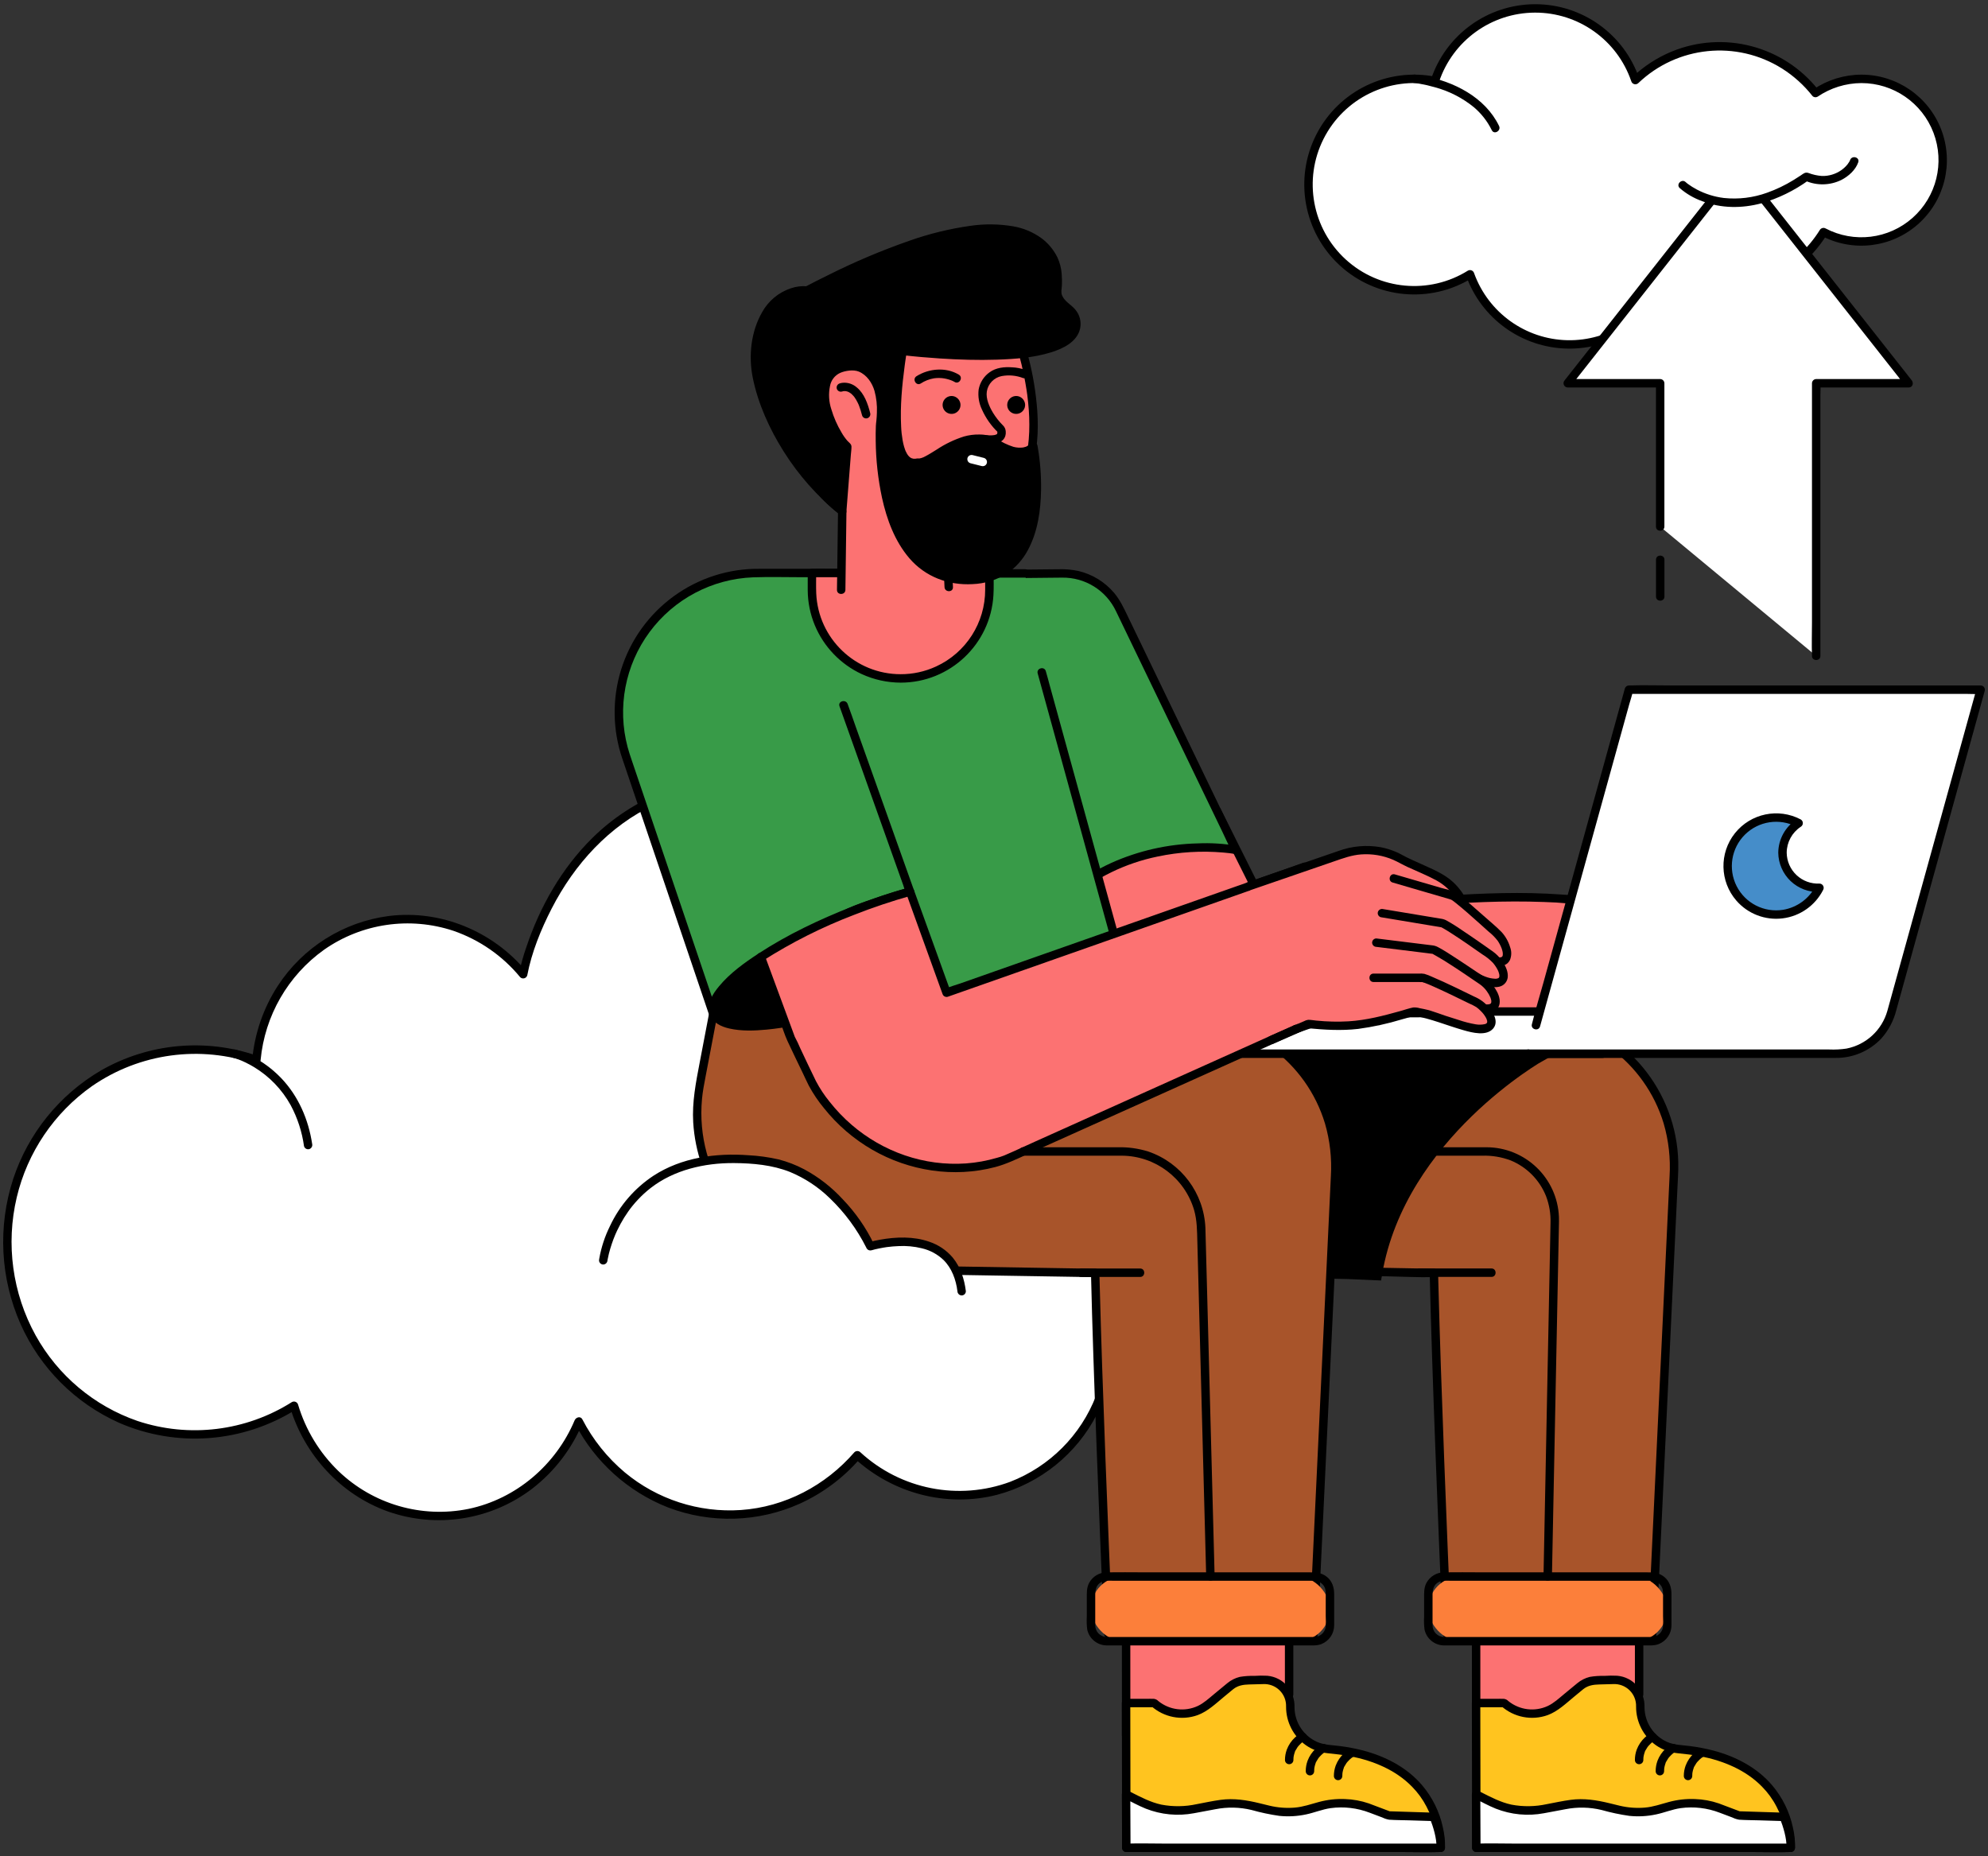 <svg width="181" height="169" viewBox="0 0 181 169" fill="none" xmlns="http://www.w3.org/2000/svg">
<rect x="0" y="0" width="181" height="169" fill="#333333" stroke="none"/>
<path d="M90.599 90.287C90.599 99.748 83.122 107.417 73.9 107.417C73.547 107.417 73.196 107.405 72.849 107.382C72.84 107.418 72.83 107.453 72.82 107.489C74.83 108.43 76.615 109.789 78.057 111.476C80.567 109.129 83.875 107.823 87.311 107.822C94.936 107.822 101.117 114.163 101.117 121.985C101.117 129.806 94.936 136.147 87.311 136.147C83.875 136.146 80.567 134.84 78.057 132.494C75.153 135.916 70.894 137.893 66.406 137.901C60.455 137.901 55.287 134.463 52.684 129.418C50.581 134.484 45.684 138.036 39.977 138.036C33.748 138.036 28.482 133.802 26.764 127.986C24.075 129.706 20.949 130.619 17.757 130.617C8.317 130.617 0.664 122.767 0.664 113.082C0.664 103.398 8.317 95.548 17.757 95.548C19.659 95.546 21.548 95.87 23.341 96.506C23.997 89.31 29.899 83.678 37.085 83.678C41.175 83.686 45.046 85.53 47.63 88.701C47.63 88.701 51.161 70.086 69.638 71.11" fill="white"/>
<path d="M90.218 90.287C90.19 97.33 85.752 103.932 79.004 106.199C77.024 106.858 74.935 107.13 72.852 106.999C72.68 107 72.529 107.115 72.482 107.28L72.454 107.387C72.409 107.554 72.481 107.731 72.63 107.82C74.605 108.755 76.362 110.093 77.789 111.747C77.94 111.894 78.18 111.894 78.332 111.747C81.662 108.675 86.327 107.509 90.712 108.651C94.386 109.668 97.465 112.18 99.2 115.575C101.013 119.156 101.227 123.336 99.79 127.083C98.403 130.677 95.566 133.519 91.975 134.912C87.283 136.649 82.013 135.61 78.332 132.222C78.181 132.075 77.94 132.075 77.789 132.222C75.17 135.246 71.464 137.208 67.453 137.481C63.623 137.739 59.841 136.513 56.889 134.059C55.293 132.718 53.978 131.075 53.02 129.224C52.849 128.898 52.435 129.039 52.318 129.316C50.608 133.375 46.983 136.475 42.656 137.379C38.383 138.244 33.958 136.957 30.814 133.937C29.089 132.269 27.823 130.184 27.138 127.884C27.105 127.77 27.021 127.678 26.911 127.633C26.801 127.588 26.677 127.596 26.574 127.655C22.381 130.308 17.218 130.938 12.51 129.37C8.568 128.005 5.269 125.232 3.245 121.584C1.131 117.752 0.518 113.27 1.525 109.011C2.496 104.916 4.931 101.318 8.37 98.892C12.72 95.881 18.248 95.131 23.242 96.876C23.358 96.906 23.48 96.881 23.575 96.809C23.67 96.737 23.726 96.625 23.728 96.506C24.107 92.48 26.216 88.817 29.507 86.468C32.939 84.067 37.303 83.429 41.279 84.746C43.659 85.565 45.765 87.028 47.362 88.972C47.459 89.067 47.599 89.105 47.731 89.07C47.863 89.035 47.966 88.933 48.004 88.803C48.404 86.699 49.251 84.623 50.223 82.728C52.299 78.681 55.456 75.192 59.617 73.243C62.742 71.78 66.217 71.313 69.641 71.493C70.135 71.519 70.134 70.752 69.641 70.726C66.473 70.558 63.254 70.936 60.295 72.119C57.926 73.071 55.77 74.483 53.952 76.275C51.151 79.028 49.148 82.556 47.91 86.266C47.642 87.028 47.426 87.808 47.263 88.599L47.905 88.429C44.867 84.785 40.144 82.814 35.412 83.397C31.273 83.933 27.576 86.255 25.295 89.751C23.98 91.779 23.179 94.098 22.96 96.506L23.446 96.135C18.731 94.497 13.538 94.978 9.204 97.454C5.415 99.668 2.565 103.191 1.194 107.36C-0.212 111.685 0.027 116.375 1.865 120.534C3.646 124.544 6.847 127.754 10.853 129.544C16.095 131.822 22.124 131.363 26.961 128.318L26.397 128.088C27.709 132.448 30.994 136.057 35.297 137.607C39.748 139.178 44.692 138.403 48.448 135.543C50.484 133.972 52.073 131.896 53.058 129.52L52.356 129.612C54.162 133.095 57.167 135.807 60.818 137.246C64.707 138.731 69.028 138.607 72.826 136.9C74.939 135.937 76.818 134.526 78.332 132.765H77.789C81.278 135.965 86.181 137.278 90.786 136.093C94.709 135.048 98.006 132.392 99.863 128.782C101.814 124.961 102.031 120.486 100.457 116.494C98.958 112.734 95.958 109.77 92.179 108.317C87.251 106.459 81.647 107.666 77.789 111.204H78.332C76.861 109.501 75.051 108.123 73.018 107.157L73.194 107.591L73.222 107.485L72.852 107.766C76.597 107.992 80.312 106.963 83.407 104.842C86.368 102.786 88.627 99.873 89.881 96.493C90.611 94.505 90.985 92.405 90.986 90.287C90.988 89.793 90.22 89.792 90.218 90.287H90.218Z" fill="black"/>
<path d="M102.531 145.714L102.538 158.008L117.375 154.287V140.723" fill="#FC7272"/>
<path d="M102.141 145.714L102.143 149.888L102.147 156.485L102.148 158.008C102.149 158.127 102.206 158.239 102.301 158.311C102.396 158.383 102.518 158.408 102.634 158.378L107.664 157.117L115.63 155.119L117.471 154.657C117.636 154.61 117.75 154.459 117.752 154.287V140.723C117.752 140.229 116.985 140.228 116.985 140.723V154.287L117.266 153.917L112.237 155.178L104.27 157.176L102.429 157.637L102.916 158.008L102.913 153.833L102.909 147.236L102.908 145.714C102.908 145.22 102.14 145.219 102.141 145.714H102.141Z" fill="black"/>
<path d="M134.391 145.714L134.398 158.008L149.235 154.287V140.723" fill="#FC7272"/>
<path d="M134.008 145.714L134.01 149.888L134.014 156.485L134.015 158.008C134.017 158.127 134.073 158.239 134.168 158.311C134.263 158.383 134.386 158.408 134.501 158.378L139.531 157.117L147.497 155.119L149.338 154.657C149.503 154.61 149.618 154.459 149.62 154.287V140.723C149.62 140.229 148.852 140.228 148.852 140.723V154.287L149.134 153.917L144.104 155.178L136.138 157.176L134.297 157.637L134.783 158.008L134.78 153.833L134.777 147.236L134.776 145.714C134.775 145.22 134.008 145.219 134.008 145.714H134.008Z" fill="black"/>
<path d="M130.557 115.897C130.813 127.158 131.754 148.77 131.754 148.77L150.419 148.889L152.417 106.65C152.557 102.941 151.181 99.336 148.607 96.663C146.033 93.99 142.482 92.48 138.771 92.48H95.75V115.258L130.557 115.897Z" fill="#A8542A"/>
<path d="M130.168 115.898C130.225 118.415 130.302 120.932 130.384 123.448C130.476 126.267 130.576 129.085 130.683 131.902C130.783 134.571 130.887 137.239 130.995 139.908C131.077 141.93 131.16 143.953 131.245 145.975C131.284 146.892 131.296 147.816 131.363 148.732C131.364 148.745 131.364 148.757 131.365 148.77C131.368 148.981 131.538 149.15 131.748 149.154L138.048 149.194L148.097 149.258L150.414 149.273C150.624 149.269 150.794 149.099 150.798 148.889L150.867 147.428L151.051 143.534L151.317 137.905L151.634 131.206L151.968 124.165L152.282 117.508L152.548 111.907L152.73 108.044C152.755 107.513 152.79 106.981 152.802 106.45C152.944 99.901 148.544 94.123 142.194 92.517C140.867 92.211 139.506 92.069 138.144 92.096H95.745C95.534 92.099 95.364 92.269 95.361 92.48V112.461C95.361 113.377 95.322 114.303 95.361 115.219C95.362 115.232 95.361 115.245 95.361 115.258C95.364 115.468 95.534 115.638 95.745 115.642L99.207 115.705L107.52 115.858L117.578 116.043L126.272 116.203C127.675 116.229 129.089 116.306 130.493 116.28C130.513 116.28 130.532 116.281 130.552 116.281C131.046 116.29 131.046 115.523 130.552 115.514L127.09 115.45L118.776 115.297L108.718 115.112L100.025 114.952L97.161 114.9C96.715 114.892 96.248 114.842 95.803 114.875C95.784 114.876 95.764 114.874 95.745 114.874L96.129 115.258V93.413C96.147 93.115 96.147 92.816 96.129 92.519C96.128 92.506 96.128 92.493 96.129 92.48L95.745 92.864H136.826C137.458 92.864 138.089 92.864 138.72 92.864C144.58 92.842 149.76 96.665 151.467 102.27C151.923 103.832 152.106 105.461 152.008 107.085L151.874 109.916L151.643 114.794L151.348 121.031L151.02 127.967L150.694 134.857L150.401 141.04L150.174 145.844L150.046 148.538L150.03 148.889L150.414 148.505L144.114 148.465L134.065 148.401L131.748 148.386L132.132 148.77C132.1 148.024 132.068 147.278 132.037 146.532C131.956 144.622 131.877 142.713 131.799 140.803C131.693 138.188 131.591 135.574 131.491 132.959C131.384 130.135 131.282 127.312 131.186 124.488C131.1 121.906 131.023 119.324 130.955 116.741C130.949 116.46 130.942 116.179 130.935 115.898C130.924 115.404 130.156 115.402 130.168 115.898Z" fill="black"/>
<path d="M122.515 95.935H140.237C140.237 95.935 127.351 103.187 125.175 115.877C118.265 115.534 116.253 115.877 116.253 115.877L115.266 96.014L122.515 95.935Z" fill="black" stroke="black" stroke-width="1.353"/>
<rect x="130.039" y="143.538" width="21.754" height="5.886" rx="2.943" fill="#FC7F3A"/>
<path d="M131.47 149.809H149.736C150.167 149.809 150.622 149.846 151.029 149.683C151.729 149.401 152.186 148.72 152.182 147.965C152.185 147.541 152.182 147.116 152.182 146.692V145.148C152.182 144.548 152.017 143.981 151.538 143.583C151.037 143.166 150.478 143.154 149.876 143.154H134.823C133.709 143.154 132.594 143.135 131.481 143.154C130.803 143.156 130.181 143.532 129.863 144.132C129.639 144.57 129.66 145.028 129.66 145.502V147.184C129.637 147.575 129.649 147.968 129.697 148.357C129.874 149.197 130.612 149.8 131.47 149.809C131.964 149.82 131.964 149.052 131.47 149.041C131.187 149.036 130.918 148.919 130.722 148.715C130.526 148.51 130.42 148.236 130.428 147.953C130.425 147.533 130.428 147.112 130.428 146.692V145.185C130.428 144.713 130.537 144.27 130.998 144.035C131.317 143.871 131.738 143.922 132.088 143.922H146.832C147.995 143.922 149.158 143.916 150.322 143.922C150.687 143.91 151.033 144.085 151.24 144.386C151.461 144.719 151.414 145.122 151.414 145.502V147.141C151.436 147.478 151.433 147.816 151.405 148.153C151.321 148.666 150.876 149.042 150.356 149.041C150.251 149.042 150.147 149.041 150.042 149.041H131.47C130.976 149.041 130.975 149.809 131.47 149.809Z" fill="black"/>
<path d="M129.222 116.257H135.797C136.291 116.257 136.292 115.489 135.797 115.489H129.222C128.728 115.489 128.728 116.257 129.222 116.257Z" fill="black"/>
<path d="M121.519 105.221H134.951C135.826 105.194 136.698 105.338 137.519 105.643C138.997 106.244 140.168 107.421 140.761 108.903C141.058 109.684 141.197 110.516 141.169 111.352L141.109 114.396L140.993 120.244L140.849 127.46L140.707 134.658L140.592 140.453L140.533 143.408L140.53 143.538C140.521 144.032 141.288 144.032 141.298 143.538L141.34 141.452L141.445 136.155L141.585 129.087L141.732 121.689L141.857 115.4L141.931 111.661C141.936 111.373 141.948 111.084 141.935 110.796C141.789 107.251 138.871 104.452 135.323 104.453C134.905 104.451 134.486 104.453 134.068 104.453H121.519C121.025 104.453 121.024 105.221 121.519 105.221V105.221Z" fill="black"/>
<path d="M110.812 73.859L115.709 83.65C115.709 83.65 144.757 79.171 148.98 83.778C153.203 88.385 152.435 93.632 152.435 93.632L101.9 95.279L92.547 81.731" fill="#FC7272"/>
<path d="M110.481 74.053L112.129 77.346L114.772 82.631L115.378 83.844C115.468 83.991 115.644 84.063 115.812 84.02C117.258 83.797 118.567 83.626 119.99 83.447C123.224 83.039 126.468 82.696 129.719 82.447C133.325 82.171 136.954 81.986 140.571 82.123C142.065 82.161 143.556 82.305 145.03 82.554C145.624 82.658 146.21 82.8 146.786 82.981C146.909 83.02 147.031 83.062 147.152 83.107C147.208 83.127 147.263 83.149 147.318 83.17C147.351 83.183 147.383 83.196 147.415 83.21C147.427 83.214 147.438 83.219 147.449 83.224C147.665 83.317 147.874 83.424 148.075 83.544C148.167 83.6 148.256 83.66 148.344 83.721C148.359 83.732 148.374 83.743 148.389 83.754C148.467 83.811 148.326 83.702 148.4 83.762C148.442 83.796 148.483 83.831 148.524 83.867C148.9 84.225 149.239 84.619 149.538 85.044C150.351 86.126 150.989 87.33 151.428 88.611C151.963 90.136 152.185 91.754 152.079 93.366C152.074 93.428 152.035 93.741 152.066 93.529L152.436 93.248L151.078 93.292L147.404 93.412L141.975 93.589L135.323 93.806L128.066 94.042L120.741 94.281L113.883 94.505L108.112 94.693L103.96 94.828C103.307 94.85 102.635 94.825 101.985 94.893C101.958 94.895 101.929 94.894 101.901 94.895L102.233 95.085L99.077 90.514L94.042 83.22L92.879 81.537C92.601 81.133 91.935 81.516 92.216 81.924L95.502 86.684L100.567 94.02C100.899 94.5 101.208 95.013 101.569 95.472C101.779 95.738 102.131 95.656 102.432 95.646L106.691 95.507L114.091 95.266L123.353 94.964L133.131 94.645L142.074 94.353L148.928 94.13L152.288 94.02L152.436 94.015C152.608 94.014 152.759 93.899 152.806 93.734C152.979 92.536 152.85 91.271 152.618 90.093C152.385 88.924 151.999 87.79 151.469 86.722C150.887 85.491 150.101 84.366 149.144 83.396C148.41 82.687 147.374 82.325 146.407 82.071C145.019 81.733 143.602 81.522 142.176 81.443C138.582 81.18 134.956 81.326 131.365 81.562C127.902 81.789 124.447 82.135 121.003 82.554C119.801 82.7 118.6 82.856 117.4 83.022C116.834 83.1 116.242 83.142 115.684 83.268C115.659 83.274 115.633 83.276 115.608 83.28L116.041 83.456L114.394 80.163L111.751 74.879L111.144 73.665C110.923 73.224 110.261 73.612 110.481 74.053V74.053Z" fill="black"/>
<path d="M87.555 52.298L96.723 52.207C98.937 52.185 100.965 53.444 101.927 55.439L112.508 77.38C112.508 77.38 103.934 75.716 97.152 81.603C96.512 83.778 87.555 52.298 87.555 52.298Z" fill="#389B48"/>
<path d="M87.559 52.682L90.632 52.652L95.542 52.602C95.928 52.599 96.315 52.594 96.701 52.591C98.795 52.559 100.715 53.755 101.608 55.65C101.685 55.808 101.761 55.967 101.838 56.126L103.083 58.709L105.037 62.76L107.311 67.475L109.522 72.061L111.259 75.662C111.552 76.271 111.825 76.895 112.141 77.492C112.155 77.519 112.167 77.546 112.18 77.573L112.614 77.01C111.433 76.806 110.233 76.732 109.036 76.788C106.331 76.851 103.666 77.453 101.196 78.557C100.451 78.895 99.731 79.284 99.04 79.722C98.296 80.176 97.595 80.697 96.946 81.278C96.884 81.336 96.772 81.432 96.776 81.53C96.773 81.453 96.829 81.425 96.792 81.482C96.848 81.386 96.951 81.327 97.062 81.326C97.118 81.322 97.173 81.337 97.219 81.369C97.151 81.333 97.256 81.378 97.258 81.403C97.236 81.373 97.209 81.345 97.18 81.32C97.239 81.369 97.236 81.4 97.194 81.335C97.179 81.311 97.163 81.287 97.148 81.263C97.113 81.208 97.081 81.15 97.05 81.093C96.968 80.939 96.893 80.781 96.822 80.623C96.778 80.526 96.737 80.43 96.695 80.333C96.656 80.243 96.719 80.389 96.694 80.33C96.683 80.304 96.672 80.278 96.661 80.251C96.636 80.19 96.611 80.129 96.586 80.068C96.484 79.816 96.385 79.563 96.29 79.308C95.764 77.915 95.29 76.502 94.825 75.088C94.234 73.288 93.664 71.481 93.104 69.67C92.504 67.73 91.913 65.787 91.333 63.841C90.797 62.05 90.267 60.258 89.743 58.465C89.34 57.091 88.941 55.717 88.544 54.341C88.347 53.657 88.158 52.969 87.954 52.287C87.946 52.257 87.937 52.226 87.929 52.196C87.794 51.722 87.053 51.923 87.188 52.4C87.27 52.686 87.351 52.971 87.433 53.257C87.655 54.031 87.878 54.804 88.102 55.577C88.429 56.707 88.758 57.836 89.089 58.965C89.491 60.339 89.897 61.711 90.305 63.083C90.748 64.569 91.195 66.055 91.647 67.539C92.096 69.014 92.552 70.488 93.014 71.96C93.436 73.299 93.868 74.635 94.308 75.969C94.666 77.043 95.032 78.116 95.425 79.178C95.68 79.909 95.975 80.625 96.307 81.324C96.476 81.663 96.817 82.323 97.298 82.028C97.412 81.952 97.493 81.837 97.526 81.704L97.427 81.874C99.718 79.922 102.465 78.582 105.414 77.981C107.374 77.568 109.385 77.447 111.38 77.621C111.536 77.634 111.691 77.65 111.845 77.668C111.91 77.675 111.975 77.684 112.04 77.692C112.14 77.704 111.966 77.681 112.042 77.692C112.067 77.696 112.092 77.699 112.117 77.703C112.215 77.717 112.313 77.731 112.41 77.75C112.559 77.786 112.716 77.731 112.81 77.609C112.904 77.487 112.917 77.321 112.843 77.186L112.226 75.906L110.642 72.621L108.493 68.165L106.181 63.371L104.109 59.073L102.677 56.104C102.317 55.357 101.979 54.63 101.44 53.984C100.592 52.98 99.442 52.277 98.161 51.98C97.562 51.857 96.951 51.806 96.34 51.827L91.93 51.871L87.797 51.912L87.558 51.915C87.065 51.92 87.064 52.687 87.559 52.682Z" fill="black"/>
<path d="M98.078 92.259L101.679 92.348C101.679 92.348 102.927 96.331 99.539 98.055C96.247 99.729 98.078 92.259 98.078 92.259Z" fill="black"/>
<path d="M98.073 92.643L101.673 92.732L101.303 92.45C101.362 92.649 101.407 92.852 101.438 93.057C101.446 93.106 101.454 93.155 101.461 93.204C101.476 93.305 101.454 93.148 101.462 93.213C101.466 93.24 101.469 93.268 101.472 93.295C101.486 93.414 101.496 93.533 101.503 93.652C101.52 93.931 101.517 94.211 101.496 94.49C101.45 95.088 101.278 95.671 100.991 96.198C100.61 96.849 100.046 97.374 99.37 97.708C99.275 97.761 99.176 97.805 99.073 97.839C99.019 97.857 98.965 97.874 98.91 97.887C98.889 97.892 98.868 97.896 98.847 97.901C98.762 97.922 98.821 97.908 98.816 97.909C98.774 97.913 98.732 97.916 98.69 97.916C98.657 97.916 98.52 97.897 98.637 97.918C98.596 97.911 98.558 97.901 98.518 97.891C98.503 97.887 98.488 97.881 98.473 97.876C98.403 97.855 98.548 97.921 98.469 97.872C98.436 97.852 98.403 97.833 98.371 97.811C98.405 97.834 98.398 97.84 98.351 97.789C98.324 97.76 98.296 97.731 98.271 97.701C98.343 97.786 98.248 97.662 98.231 97.635C98.211 97.601 98.194 97.566 98.175 97.531C98.165 97.511 98.156 97.49 98.147 97.47C98.184 97.551 98.16 97.504 98.153 97.485C98.115 97.383 98.083 97.28 98.057 97.175C98.034 97.081 98.017 96.987 98.001 96.892C97.992 96.86 97.988 96.827 97.987 96.793C97.98 96.724 97.973 96.654 97.968 96.584C97.949 96.338 97.946 96.09 97.951 95.843C97.957 95.584 97.973 95.326 97.995 95.068C98.005 94.952 98.017 94.836 98.029 94.721C98.036 94.657 98.044 94.594 98.051 94.53C98.055 94.499 98.059 94.467 98.063 94.436C98.065 94.421 98.082 94.294 98.071 94.371C98.16 93.695 98.284 93.024 98.443 92.362C98.56 91.882 97.82 91.677 97.703 92.157C97.552 92.771 97.441 93.396 97.352 94.02C97.198 95.091 97.065 96.233 97.299 97.303C97.371 97.753 97.605 98.162 97.956 98.453C98.35 98.708 98.842 98.755 99.277 98.579C100.783 98.03 101.885 96.725 102.176 95.148C102.364 94.184 102.318 93.189 102.044 92.246C101.994 92.082 101.845 91.968 101.673 91.965L98.073 91.876C97.578 91.863 97.579 92.631 98.073 92.643Z" fill="black"/>
<path d="M71.834 87.949C71.834 87.949 65.652 89.138 64.939 92.705C64.225 96.271 73.261 97.103 73.261 97.103" fill="black"/>
<path d="M71.735 87.579C70.722 87.787 69.733 88.102 68.786 88.516C67.24 89.174 65.565 90.174 64.848 91.77C64.549 92.436 64.39 93.187 64.665 93.887C64.936 94.501 65.383 95.019 65.95 95.377C67.195 96.241 68.752 96.671 70.215 96.995C70.846 97.135 71.482 97.251 72.123 97.343C72.482 97.396 72.85 97.465 73.214 97.483C73.231 97.483 73.247 97.486 73.264 97.487C73.475 97.486 73.646 97.315 73.648 97.103C73.644 96.893 73.474 96.724 73.264 96.72C73.046 96.699 72.828 96.671 72.61 96.643C72.544 96.635 72.692 96.654 72.6 96.642C72.574 96.638 72.548 96.635 72.522 96.631C72.462 96.623 72.402 96.614 72.341 96.605C72.208 96.586 72.074 96.565 71.941 96.544C71.637 96.495 71.333 96.441 71.031 96.382C69.625 96.107 68.176 95.742 66.941 95.08C66.795 95.002 66.652 94.919 66.513 94.83C66.443 94.786 66.375 94.74 66.307 94.692C66.276 94.671 66.246 94.649 66.216 94.627C66.197 94.614 66.179 94.6 66.162 94.586C66.043 94.49 65.929 94.387 65.822 94.278C65.774 94.229 65.729 94.178 65.685 94.127C65.675 94.116 65.619 94.046 65.642 94.076C65.662 94.102 65.606 94.025 65.595 94.009C65.516 93.896 65.448 93.775 65.391 93.649C65.419 93.711 65.393 93.654 65.383 93.625C65.373 93.595 65.362 93.566 65.353 93.536C65.333 93.471 65.318 93.406 65.304 93.339C65.298 93.307 65.289 93.223 65.297 93.301C65.293 93.269 65.29 93.237 65.289 93.205C65.285 93.134 65.285 93.064 65.289 92.993C65.29 92.959 65.293 92.926 65.297 92.893C65.299 92.875 65.289 92.931 65.302 92.859C65.322 92.755 65.345 92.653 65.373 92.552C65.808 91.008 67.35 90.02 68.743 89.371C69.754 88.927 70.805 88.579 71.881 88.332C71.9 88.327 71.92 88.323 71.939 88.32C72.424 88.226 72.219 87.486 71.735 87.579L71.735 87.579Z" fill="black"/>
<path d="M93.312 52.207H76.745C74.377 52.207 73.141 53.186 72.125 56.66C72.125 56.66 67.463 77.124 64.938 92.398C80.772 96.447 103.422 92.348 103.422 92.348L94.848 61.209" fill="#389B48"/>
<path d="M93.312 51.824H79.494C78.58 51.824 77.665 51.821 76.751 51.824C75.819 51.826 74.851 51.975 74.073 52.524C73.073 53.23 72.516 54.363 72.105 55.483C71.8 56.386 71.556 57.308 71.375 58.243C70.979 60.015 70.589 61.788 70.205 63.563C69.639 66.176 69.084 68.791 68.541 71.409C67.903 74.48 67.284 77.556 66.684 80.635C66.075 83.772 65.489 86.913 64.945 90.061C64.816 90.806 64.69 91.551 64.567 92.296C64.515 92.5 64.633 92.708 64.835 92.769C68.08 93.565 71.387 94.08 74.72 94.309C78.08 94.557 81.451 94.63 84.819 94.528C87.833 94.448 90.843 94.256 93.845 93.972C96.083 93.761 98.315 93.499 100.542 93.184C101.218 93.088 101.894 92.986 102.569 92.879C102.871 92.83 103.184 92.797 103.482 92.726C103.496 92.722 103.509 92.721 103.523 92.718C103.726 92.66 103.845 92.45 103.791 92.246L103.562 91.415L102.939 89.152L102.018 85.805L100.893 81.721L99.661 77.246L98.411 72.706L97.251 68.494L96.271 64.934L95.566 62.374C95.455 61.97 95.355 61.561 95.232 61.16C95.227 61.142 95.222 61.125 95.218 61.107C95.087 60.632 94.346 60.834 94.477 61.311L94.706 62.143L95.329 64.405L96.251 67.752L97.375 71.837L98.607 76.311L99.857 80.851L101.017 85.063L101.997 88.623L102.702 91.183C102.812 91.584 102.896 92.006 103.036 92.398C103.042 92.415 103.046 92.433 103.051 92.45L103.319 91.978C102.534 92.12 101.744 92.239 100.955 92.355C98.926 92.653 96.878 92.902 94.784 93.113C91.877 93.406 88.961 93.615 86.041 93.722C82.721 93.843 79.393 93.835 76.076 93.635C72.749 93.46 69.442 93.016 66.187 92.305C65.803 92.218 65.421 92.126 65.039 92.028L65.307 92.5C65.82 89.402 66.38 86.312 66.966 83.227C67.556 80.115 68.171 77.007 68.809 73.904C69.372 71.15 69.949 68.399 70.54 65.65C70.974 63.627 71.415 61.605 71.862 59.584C72.066 58.663 72.26 57.739 72.48 56.823C72.697 55.892 73.062 55.001 73.56 54.185C74.033 53.375 74.842 52.817 75.768 52.663C76.195 52.602 76.627 52.578 77.058 52.591H93.312C93.806 52.591 93.806 51.824 93.312 51.824V51.824Z" fill="black"/>
<path d="M112.021 153.518L110.039 155.154C108.591 156.348 106.489 156.306 105.091 155.055H102.531L102.554 168.236H131.183C131.183 168.236 131.671 160.107 120.983 159.249C118.986 159.082 117.459 157.401 117.483 155.398L117.484 155.295C117.49 154.663 117.239 154.055 116.788 153.612C116.337 153.168 115.726 152.927 115.093 152.944L113.443 152.987C112.923 153 112.423 153.187 112.021 153.518Z" fill="#FFC41F"/>
<path d="M111.743 153.247L110.536 154.243C110.068 154.629 109.617 155.052 109.066 155.317C107.88 155.872 106.482 155.701 105.464 154.877C105.354 154.76 105.205 154.686 105.045 154.671C104.814 154.662 104.581 154.671 104.35 154.671H102.525C102.314 154.674 102.144 154.844 102.141 155.055L102.148 159.532L102.161 166.608L102.163 168.236C102.166 168.446 102.336 168.616 102.547 168.619H127.66C128.814 168.619 129.974 168.655 131.126 168.619C131.143 168.619 131.16 168.619 131.176 168.619C131.386 168.615 131.556 168.446 131.56 168.236C131.579 167.603 131.513 166.972 131.364 166.357C131.059 164.952 130.414 163.644 129.485 162.547C128.105 160.92 126.139 159.909 124.098 159.374C123.405 159.196 122.702 159.062 121.992 158.972C121.283 158.879 120.555 158.886 119.892 158.584C118.669 158.024 117.878 156.809 117.86 155.464C117.886 154.76 117.658 154.07 117.218 153.52C116.753 152.974 116.093 152.633 115.379 152.571C114.983 152.55 114.587 152.555 114.191 152.583C113.75 152.57 113.309 152.601 112.874 152.675C112.458 152.778 112.072 152.973 111.743 153.247C111.594 153.398 111.594 153.64 111.743 153.79C111.895 153.935 112.134 153.935 112.286 153.79C112.716 153.447 113.212 153.377 113.739 153.363C114.162 153.352 114.585 153.34 115.008 153.33C115.561 153.301 116.102 153.506 116.498 153.894C116.894 154.282 117.109 154.818 117.092 155.372C117.083 156.775 117.761 158.093 118.906 158.902C119.481 159.3 120.148 159.547 120.843 159.62C121.555 159.701 122.261 159.764 122.965 159.903C125.041 160.311 127.075 161.15 128.555 162.665C129.084 163.201 129.53 163.814 129.876 164.483C129.958 164.639 130.035 164.797 130.107 164.958C130.124 164.997 130.141 165.036 130.158 165.075C130.165 165.088 130.17 165.101 130.175 165.115C130.205 165.191 130.236 165.268 130.265 165.345C130.371 165.627 130.463 165.915 130.539 166.207C130.604 166.459 130.659 166.714 130.702 166.972C130.711 167.026 130.719 167.08 130.727 167.135C130.731 167.159 130.734 167.184 130.738 167.208C130.733 167.176 130.729 167.137 130.739 167.218C130.75 167.317 130.761 167.416 130.77 167.516C130.789 167.745 130.773 167.977 130.793 168.204C130.794 168.215 130.793 168.225 130.792 168.236L131.176 167.852H103.714C103.346 167.852 102.964 167.822 102.597 167.852C102.58 167.853 102.564 167.852 102.547 167.852L102.931 168.236L102.923 163.759L102.911 156.683L102.908 155.055L102.525 155.439H105.084L104.812 155.327C105.964 156.358 107.588 156.676 109.044 156.154C109.968 155.809 110.69 155.107 111.439 154.489L112.286 153.79C112.668 153.475 112.122 152.935 111.743 153.247Z" fill="black"/>
<path d="M99.714 115.897C99.969 127.158 100.911 148.77 100.911 148.77L119.576 148.889L121.574 106.65C121.714 102.941 120.338 99.336 117.764 96.663C115.19 93.99 111.639 92.48 107.928 92.48H64.907L63.729 98.645C62.941 102.769 64.016 107.031 66.666 110.288C69.315 113.545 73.269 115.465 77.467 115.534L99.714 115.897Z" fill="#A8542A"/>
<path d="M99.33 115.898C99.388 118.411 99.464 120.924 99.546 123.437C99.639 126.264 99.739 129.09 99.847 131.916C99.946 134.581 100.05 137.245 100.158 139.909C100.24 141.936 100.323 143.963 100.409 145.99C100.447 146.903 100.458 147.822 100.526 148.733C100.526 148.745 100.527 148.758 100.527 148.77C100.531 148.981 100.701 149.15 100.911 149.154L107.26 149.195L117.291 149.258L119.576 149.273C119.787 149.269 119.956 149.099 119.96 148.889L120.029 147.438L120.214 143.53L120.48 137.895L120.798 131.192L121.13 124.175L121.445 117.515L121.711 111.89L121.893 108.044C121.919 107.498 121.955 106.951 121.966 106.405C122.086 99.87 117.686 94.114 111.348 92.515C110.023 92.21 108.665 92.069 107.305 92.096H64.907C64.735 92.097 64.585 92.212 64.537 92.378L63.706 96.731C63.359 98.546 63.002 100.335 63.115 102.198C63.453 107.631 66.775 112.428 71.741 114.655C73.603 115.47 75.61 115.901 77.642 115.921L80.53 115.968L85.756 116.053L91.705 116.151L96.835 116.234L99.588 116.279L99.714 116.282C100.208 116.29 100.209 115.522 99.714 115.514L97.841 115.483L93.232 115.408L87.436 115.313L81.908 115.223L78.194 115.162C76.874 115.171 75.557 115.024 74.271 114.726C67.68 113.051 63.288 106.829 63.915 100.057C63.978 99.369 64.11 98.694 64.24 98.016L65.203 92.973L65.278 92.582L64.907 92.864H105.99C106.621 92.864 107.251 92.864 107.881 92.864C113.75 92.841 118.936 96.675 120.636 102.292C121.087 103.847 121.268 105.467 121.171 107.083L121.037 109.913L120.806 114.792L120.511 121.032L120.182 127.972L119.856 134.864L119.563 141.048L119.337 145.835L119.209 148.536L119.192 148.889L119.576 148.505L113.227 148.465L103.196 148.401L100.911 148.386L101.295 148.77C101.263 148.026 101.231 147.282 101.199 146.538C101.118 144.622 101.039 142.707 100.961 140.791C100.856 138.18 100.753 135.568 100.653 132.957C100.546 130.125 100.444 127.293 100.348 124.46C100.262 121.883 100.185 119.306 100.118 116.728C100.111 116.451 100.104 116.174 100.098 115.898C100.087 115.404 99.319 115.403 99.33 115.898Z" fill="black"/>
<path d="M102.554 168.236H131.183C131.183 168.236 131.202 167.098 130.556 165.42L126.461 165.292L124.517 164.559C122.956 164.039 121.267 164.046 119.71 164.58C118.352 165.045 116.89 165.112 115.497 164.772L113.953 164.395C112.919 164.143 111.844 164.114 110.797 164.309L108.61 164.717C106.991 165.019 105.318 164.781 103.848 164.038L102.531 163.373L102.554 168.236Z" fill="white"/>
<path d="M102.547 168.62H127.661C128.814 168.62 129.974 168.655 131.127 168.62C131.143 168.619 131.16 168.62 131.176 168.62C131.387 168.616 131.557 168.446 131.56 168.236C131.573 167.252 131.264 166.225 130.919 165.318C130.869 165.155 130.72 165.042 130.549 165.036L126.703 164.916C126.629 164.91 126.554 164.907 126.48 164.909C126.405 164.916 126.554 164.907 126.553 164.921C126.522 164.907 126.49 164.895 126.458 164.885L125.431 164.498C125.16 164.395 124.891 164.288 124.618 164.191C123.918 163.953 123.186 163.82 122.447 163.797C121.655 163.766 120.862 163.854 120.097 164.059C119.351 164.258 118.648 164.515 117.87 164.577C117.106 164.639 116.336 164.58 115.59 164.401C115.281 164.327 114.972 164.25 114.662 164.175C113.495 163.89 112.346 163.709 111.14 163.868C110.41 163.965 109.686 164.126 108.962 164.261C107.902 164.493 106.806 164.508 105.739 164.305C104.753 164.091 103.889 163.633 102.999 163.183L102.718 163.042C102.599 162.975 102.454 162.976 102.336 163.044C102.217 163.112 102.143 163.237 102.141 163.373L102.161 167.636L102.163 168.236C102.166 168.73 102.933 168.731 102.931 168.236L102.911 163.972L102.908 163.373L102.331 163.705C102.984 164.034 103.63 164.392 104.309 164.667C105.707 165.22 107.233 165.366 108.71 165.087C109.369 164.967 110.027 164.841 110.685 164.718C111.765 164.508 112.877 164.532 113.946 164.791C114.778 165.026 115.625 165.206 116.48 165.328C117.295 165.411 118.119 165.366 118.92 165.194C119.671 165.036 120.377 164.735 121.142 164.625C122.348 164.461 123.577 164.605 124.713 165.044L125.868 165.48C126.059 165.574 126.262 165.64 126.472 165.677C127.075 165.719 127.685 165.715 128.289 165.734L130.417 165.8L130.549 165.804L130.179 165.523C130.504 166.379 130.804 167.329 130.792 168.236L131.176 167.852H106.063C104.909 167.852 103.75 167.816 102.597 167.852C102.58 167.852 102.564 167.852 102.547 167.852C102.053 167.852 102.052 168.62 102.547 168.62Z" fill="black"/>
<path d="M118.412 157.81C118.231 157.913 118.063 158.037 117.912 158.181C117.576 158.489 117.317 158.872 117.157 159.299C117.047 159.601 116.991 159.92 116.992 160.241C116.992 160.453 117.164 160.625 117.376 160.625C117.588 160.625 117.76 160.453 117.76 160.241C117.76 160.179 117.762 160.117 117.767 160.055C117.769 160.02 117.774 159.985 117.777 159.95C117.781 159.904 117.774 159.979 117.773 159.98C117.778 159.961 117.781 159.942 117.782 159.923C117.803 159.805 117.832 159.689 117.871 159.577C117.879 159.552 117.888 159.527 117.897 159.503C117.902 159.491 117.907 159.479 117.911 159.467C117.926 159.425 117.898 159.502 117.897 159.499C117.89 159.467 117.957 159.371 117.972 159.342C118.019 159.252 118.072 159.166 118.13 159.082C118.143 159.064 118.156 159.046 118.169 159.028C118.176 159.019 118.182 159.011 118.189 159.002C118.213 158.969 118.159 159.039 118.162 159.037C118.194 159.007 118.22 158.966 118.249 158.933C118.304 158.871 118.362 158.811 118.422 158.754C118.474 158.705 118.529 158.659 118.584 158.614C118.658 158.553 118.506 158.67 118.589 158.61C118.611 158.595 118.632 158.579 118.653 158.565C118.7 158.531 118.749 158.501 118.8 158.473C118.981 158.365 119.043 158.131 118.937 157.948C118.827 157.769 118.596 157.708 118.412 157.81L118.412 157.81Z" fill="black"/>
<path d="M120.303 158.828C120.121 158.93 119.953 159.055 119.802 159.199C119.466 159.507 119.208 159.89 119.048 160.316C118.937 160.618 118.882 160.937 118.883 161.259C118.883 161.471 119.055 161.643 119.267 161.643C119.479 161.643 119.651 161.471 119.651 161.259C119.651 161.196 119.653 161.134 119.658 161.072C119.66 161.037 119.664 161.003 119.668 160.968C119.672 160.922 119.665 160.997 119.664 160.997C119.668 160.979 119.671 160.959 119.673 160.94C119.693 160.823 119.723 160.707 119.761 160.594C119.77 160.569 119.779 160.545 119.788 160.52C119.793 160.508 119.798 160.496 119.802 160.484C119.816 160.442 119.788 160.519 119.788 160.517C119.781 160.484 119.848 160.389 119.863 160.36C119.91 160.27 119.963 160.183 120.021 160.1C120.034 160.082 120.047 160.064 120.06 160.046C120.066 160.037 120.073 160.028 120.079 160.02C120.104 159.986 120.05 160.057 120.053 160.055C120.085 160.024 120.11 159.984 120.14 159.95C120.195 159.888 120.252 159.829 120.313 159.772C120.365 159.723 120.419 159.676 120.475 159.631C120.549 159.571 120.396 159.688 120.48 159.628C120.501 159.612 120.522 159.597 120.544 159.582C120.591 159.549 120.64 159.518 120.69 159.491C120.872 159.383 120.933 159.149 120.828 158.966C120.718 158.786 120.486 158.726 120.303 158.828L120.303 158.828Z" fill="black"/>
<path d="M122.865 159.264C122.684 159.366 122.516 159.491 122.365 159.635C122.029 159.943 121.77 160.326 121.61 160.752C121.5 161.054 121.444 161.373 121.445 161.695C121.445 161.907 121.617 162.079 121.829 162.079C122.041 162.079 122.213 161.907 122.213 161.695C122.214 161.632 122.215 161.57 122.22 161.508C122.223 161.473 122.227 161.439 122.23 161.404C122.234 161.358 122.228 161.433 122.226 161.433C122.231 161.415 122.234 161.395 122.235 161.376C122.256 161.259 122.285 161.143 122.324 161.03C122.332 161.005 122.341 160.981 122.351 160.956C122.355 160.944 122.36 160.932 122.365 160.92C122.379 160.878 122.351 160.955 122.35 160.953C122.343 160.92 122.41 160.825 122.425 160.796C122.472 160.706 122.525 160.619 122.583 160.536C122.596 160.518 122.609 160.5 122.622 160.482C122.629 160.473 122.635 160.464 122.642 160.456C122.666 160.422 122.612 160.493 122.615 160.491C122.647 160.46 122.673 160.42 122.702 160.387C122.757 160.324 122.815 160.265 122.875 160.208C122.928 160.159 122.982 160.112 123.037 160.067C123.111 160.007 122.959 160.124 123.043 160.064C123.064 160.048 123.085 160.033 123.106 160.018C123.153 159.985 123.202 159.954 123.253 159.927C123.434 159.819 123.496 159.585 123.39 159.402C123.281 159.222 123.049 159.162 122.865 159.264L122.865 159.264Z" fill="black"/>
<path d="M143.881 153.518L141.898 155.154C140.451 156.348 138.348 156.306 136.95 155.055H134.391L134.413 168.236H163.042C163.042 168.236 163.53 160.106 152.841 159.249C150.845 159.081 149.318 157.4 149.342 155.398L149.343 155.296C149.349 154.663 149.098 154.055 148.648 153.612C148.197 153.168 147.585 152.927 146.953 152.944L145.302 152.987C144.782 153 144.282 153.187 143.881 153.518Z" fill="#FFC41F"/>
<path d="M143.61 153.247L142.403 154.243C141.935 154.629 141.485 155.052 140.933 155.317C139.748 155.872 138.349 155.701 137.331 154.877C137.221 154.76 137.072 154.686 136.912 154.671C136.681 154.662 136.448 154.671 136.217 154.671H134.392C134.181 154.674 134.011 154.844 134.008 155.055L134.016 159.532L134.028 166.608L134.031 168.235C134.034 168.446 134.204 168.616 134.414 168.619H159.528C160.681 168.619 161.841 168.655 162.994 168.619C163.01 168.619 163.027 168.619 163.043 168.619C163.253 168.615 163.423 168.446 163.427 168.235C163.446 167.603 163.38 166.971 163.231 166.357C162.926 164.952 162.281 163.644 161.352 162.547C159.972 160.919 158.005 159.909 155.965 159.374C155.271 159.196 154.568 159.062 153.858 158.972C153.149 158.879 152.421 158.886 151.759 158.584C150.536 158.024 149.745 156.809 149.727 155.464C149.753 154.76 149.525 154.07 149.085 153.52C148.621 152.974 147.96 152.633 147.246 152.57C146.85 152.55 146.454 152.554 146.059 152.583C145.617 152.57 145.176 152.601 144.741 152.675C144.326 152.778 143.939 152.973 143.61 153.247C143.462 153.397 143.462 153.639 143.61 153.79C143.762 153.935 144.001 153.935 144.153 153.79C144.583 153.447 145.079 153.376 145.607 153.363C146.029 153.352 146.452 153.34 146.875 153.329C147.429 153.301 147.969 153.505 148.365 153.893C148.761 154.282 148.977 154.818 148.959 155.372C148.95 156.774 149.627 158.093 150.773 158.902C151.348 159.3 152.014 159.547 152.709 159.62C153.421 159.701 154.127 159.764 154.831 159.902C156.907 160.31 158.942 161.149 160.422 162.664C160.951 163.2 161.397 163.813 161.743 164.483C161.825 164.638 161.902 164.797 161.974 164.958C161.991 164.996 162.008 165.036 162.025 165.075C162.032 165.087 162.037 165.101 162.042 165.114C162.073 165.191 162.103 165.267 162.132 165.344C162.238 165.627 162.33 165.915 162.406 166.207C162.472 166.459 162.526 166.714 162.569 166.971C162.578 167.026 162.586 167.08 162.594 167.135C162.598 167.159 162.601 167.184 162.605 167.208C162.6 167.176 162.596 167.137 162.606 167.218C162.617 167.317 162.628 167.416 162.637 167.516C162.657 167.744 162.641 167.977 162.661 168.204C162.661 168.215 162.66 168.225 162.659 168.235L163.043 167.852H135.581C135.213 167.852 134.831 167.822 134.464 167.852C134.448 167.853 134.431 167.852 134.414 167.852L134.798 168.235L134.791 163.758L134.778 156.682L134.776 155.055L134.392 155.439H136.951L136.68 155.326C137.831 156.358 139.456 156.675 140.911 156.154C141.835 155.809 142.557 155.107 143.307 154.488L144.153 153.79C144.535 153.475 143.989 152.935 143.61 153.247Z" fill="black"/>
<path d="M134.413 168.236H163.042C163.042 168.236 163.061 167.098 162.415 165.42L158.32 165.292L156.377 164.559C154.815 164.039 153.126 164.046 151.569 164.58C150.212 165.045 148.75 165.112 147.356 164.772L145.813 164.395C144.779 164.143 143.703 164.114 142.657 164.309L140.469 164.717C138.85 165.019 137.177 164.781 135.707 164.038L134.391 163.373L134.413 168.236Z" fill="white"/>
<path d="M134.414 168.62H159.528C160.681 168.62 161.841 168.655 162.994 168.62C163.01 168.619 163.027 168.62 163.043 168.62C163.254 168.616 163.424 168.446 163.427 168.236C163.44 167.252 163.131 166.225 162.786 165.318C162.736 165.155 162.587 165.042 162.416 165.036L158.57 164.916C158.496 164.91 158.421 164.907 158.347 164.909C158.272 164.916 158.421 164.907 158.42 164.921C158.389 164.907 158.357 164.895 158.325 164.885L157.298 164.498C157.027 164.395 156.758 164.288 156.485 164.191C155.785 163.953 155.053 163.82 154.314 163.797C153.522 163.766 152.73 163.854 151.964 164.059C151.218 164.258 150.515 164.515 149.738 164.577C148.973 164.639 148.203 164.58 147.457 164.401C147.148 164.327 146.839 164.25 146.53 164.175C145.362 163.89 144.214 163.709 143.008 163.868C142.277 163.965 141.553 164.126 140.829 164.261C139.769 164.493 138.673 164.508 137.607 164.305C136.621 164.091 135.757 163.633 134.866 163.183L134.585 163.042C134.466 162.975 134.321 162.976 134.203 163.044C134.084 163.112 134.01 163.237 134.008 163.373L134.028 167.636L134.03 168.236C134.033 168.73 134.801 168.731 134.798 168.236L134.778 163.972L134.776 163.373L134.198 163.705C134.851 164.034 135.497 164.392 136.176 164.667C137.574 165.22 139.1 165.366 140.577 165.087C141.236 164.967 141.894 164.841 142.553 164.718C143.632 164.508 144.744 164.532 145.814 164.791C146.645 165.026 147.492 165.206 148.348 165.328C149.163 165.411 149.986 165.366 150.787 165.194C151.538 165.036 152.244 164.735 153.009 164.625C154.215 164.461 155.444 164.605 156.58 165.044L157.735 165.48C157.926 165.574 158.129 165.64 158.339 165.677C158.942 165.719 159.552 165.715 160.157 165.734L162.284 165.8L162.416 165.804L162.046 165.523C162.372 166.379 162.671 167.329 162.659 168.236L163.043 167.852H137.93C136.777 167.852 135.617 167.816 134.464 167.852C134.447 167.852 134.431 167.852 134.414 167.852C133.92 167.852 133.92 168.62 134.414 168.62Z" fill="black"/>
<path d="M150.271 157.81C150.09 157.913 149.922 158.037 149.771 158.181C149.435 158.489 149.177 158.872 149.016 159.299C148.906 159.601 148.85 159.92 148.852 160.241C148.852 160.453 149.023 160.625 149.235 160.625C149.448 160.625 149.619 160.453 149.619 160.241C149.62 160.179 149.622 160.117 149.626 160.055C149.629 160.02 149.633 159.985 149.636 159.95C149.641 159.904 149.634 159.979 149.632 159.98C149.637 159.961 149.64 159.942 149.642 159.923C149.662 159.805 149.692 159.689 149.73 159.577C149.739 159.552 149.747 159.527 149.757 159.503C149.761 159.491 149.767 159.479 149.771 159.467C149.785 159.425 149.757 159.502 149.757 159.499C149.749 159.467 149.816 159.371 149.831 159.342C149.879 159.252 149.931 159.166 149.99 159.082C150.002 159.064 150.015 159.046 150.028 159.028C150.035 159.019 150.042 159.011 150.048 159.002C150.072 158.969 150.019 159.039 150.021 159.037C150.053 159.007 150.079 158.966 150.108 158.933C150.163 158.871 150.221 158.811 150.282 158.754C150.334 158.705 150.388 158.659 150.443 158.614C150.518 158.553 150.365 158.67 150.449 158.61C150.47 158.595 150.491 158.579 150.512 158.565C150.559 158.531 150.608 158.501 150.659 158.473C150.841 158.365 150.902 158.131 150.797 157.948C150.687 157.769 150.455 157.708 150.271 157.81L150.271 157.81Z" fill="black"/>
<path d="M152.162 158.828C151.981 158.93 151.813 159.055 151.662 159.199C151.326 159.507 151.067 159.89 150.907 160.316C150.797 160.618 150.741 160.937 150.742 161.259C150.742 161.471 150.914 161.643 151.126 161.643C151.338 161.643 151.51 161.471 151.51 161.259C151.51 161.196 151.512 161.134 151.517 161.072C151.519 161.037 151.524 161.003 151.527 160.968C151.531 160.922 151.524 160.997 151.523 160.997C151.528 160.979 151.531 160.959 151.532 160.94C151.553 160.823 151.582 160.707 151.621 160.594C151.629 160.569 151.638 160.545 151.647 160.52C151.652 160.508 151.657 160.496 151.661 160.484C151.676 160.442 151.648 160.519 151.647 160.517C151.64 160.484 151.707 160.389 151.722 160.36C151.769 160.27 151.822 160.183 151.88 160.1C151.893 160.082 151.906 160.064 151.919 160.046C151.926 160.037 151.932 160.028 151.939 160.02C151.963 159.986 151.909 160.057 151.912 160.055C151.944 160.024 151.97 159.984 151.999 159.95C152.054 159.888 152.112 159.829 152.172 159.772C152.224 159.723 152.279 159.676 152.334 159.631C152.408 159.571 152.256 159.688 152.339 159.628C152.361 159.612 152.382 159.597 152.403 159.582C152.45 159.549 152.499 159.518 152.55 159.491C152.731 159.383 152.793 159.149 152.687 158.966C152.577 158.786 152.346 158.726 152.162 158.828L152.162 158.828Z" fill="black"/>
<path d="M154.725 159.264C154.543 159.366 154.375 159.491 154.224 159.635C153.888 159.943 153.63 160.326 153.47 160.752C153.359 161.054 153.303 161.373 153.305 161.695C153.305 161.907 153.477 162.079 153.689 162.079C153.901 162.079 154.073 161.907 154.073 161.695C154.073 161.632 154.075 161.57 154.079 161.508C154.082 161.473 154.086 161.439 154.089 161.404C154.094 161.358 154.087 161.433 154.085 161.433C154.09 161.415 154.093 161.395 154.095 161.376C154.115 161.259 154.145 161.143 154.183 161.03C154.192 161.005 154.201 160.981 154.21 160.956C154.214 160.944 154.22 160.932 154.224 160.92C154.238 160.878 154.21 160.955 154.21 160.953C154.202 160.92 154.27 160.825 154.285 160.796C154.332 160.706 154.385 160.619 154.443 160.536C154.455 160.518 154.468 160.5 154.482 160.482C154.488 160.473 154.495 160.464 154.501 160.456C154.525 160.422 154.472 160.493 154.474 160.491C154.507 160.46 154.532 160.42 154.561 160.387C154.616 160.324 154.674 160.265 154.735 160.208C154.787 160.159 154.841 160.112 154.897 160.067C154.971 160.007 154.818 160.124 154.902 160.064C154.923 160.048 154.944 160.033 154.966 160.018C155.013 159.985 155.062 159.954 155.112 159.927C155.294 159.819 155.355 159.585 155.25 159.402C155.14 159.222 154.908 159.162 154.725 159.264L154.725 159.264Z" fill="black"/>
<path d="M76.811 64.199L82.858 81.177C81.1 81.67 79.368 82.252 77.669 82.921C74.387 84.208 67.111 90.76 64.905 92.202L57.025 68.938C54.237 60.707 60.358 52.171 69.049 52.171H78.986" fill="#389B48"/>
<path d="M76.434 64.302L77.034 65.985L78.475 70.031L80.228 74.951L81.736 79.186L82.236 80.588C82.302 80.813 82.38 81.034 82.471 81.25C82.475 81.259 82.479 81.269 82.482 81.28L82.75 80.807C81.726 81.093 80.711 81.41 79.706 81.759C78.846 82.057 77.97 82.351 77.141 82.73C76.094 83.243 75.096 83.852 74.16 84.548C71.793 86.216 69.56 88.068 67.305 89.882C66.43 90.585 65.634 91.261 64.705 91.871L65.269 92.1L64.562 90.014L62.832 84.907L60.687 78.574L58.718 72.76L57.519 69.222C57.386 68.829 57.254 68.438 57.146 68.038C56.18 64.421 56.913 60.562 59.136 57.551C61.36 54.54 64.833 52.704 68.573 52.563C70.055 52.51 71.544 52.554 73.026 52.554H78.98C79.474 52.554 79.475 51.787 78.98 51.787H69.219C63.414 51.702 58.25 55.457 56.539 61.004C55.729 63.64 55.771 66.464 56.66 69.075C56.952 69.938 57.244 70.801 57.537 71.663L59.364 77.058L61.549 83.51L63.452 89.128L64.481 92.164L64.528 92.305C64.561 92.418 64.645 92.511 64.755 92.556C64.865 92.6 64.989 92.593 65.092 92.534C65.9 92.004 66.651 91.382 67.405 90.779C68.471 89.927 69.528 89.064 70.596 88.214C71.741 87.302 72.896 86.4 74.084 85.542C75.052 84.814 76.074 84.159 77.14 83.582C77.928 83.207 78.74 82.884 79.571 82.618C80.686 82.224 81.814 81.867 82.954 81.548C83.157 81.49 83.277 81.28 83.222 81.076L82.622 79.392L81.181 75.346L79.429 70.426L77.92 66.191C77.675 65.503 77.442 64.81 77.185 64.127C77.181 64.117 77.178 64.107 77.175 64.097C77.01 63.635 76.268 63.834 76.434 64.301L76.434 64.302Z" fill="black"/>
<path d="M64.977 92.268C64.501 91.053 66.219 89.132 69.276 87.133L72.279 92.994C68.334 93.751 65.482 93.556 64.977 92.268Z" fill="black"/>
<path d="M65.345 92.166C65.287 92.04 65.265 91.901 65.282 91.763C65.284 91.739 65.286 91.715 65.288 91.691C65.282 91.731 65.283 91.729 65.29 91.682C65.297 91.644 65.305 91.607 65.314 91.569C65.337 91.476 65.366 91.385 65.401 91.297C65.586 90.895 65.832 90.524 66.13 90.197C67.077 89.113 68.271 88.25 69.468 87.465L68.943 87.327L71.573 92.461L71.945 93.188L72.175 92.624C70.63 92.918 69.029 93.145 67.453 93.024C66.971 92.995 66.496 92.898 66.042 92.733C65.946 92.693 65.852 92.645 65.763 92.591C65.721 92.566 65.68 92.539 65.64 92.511C65.594 92.479 65.649 92.526 65.581 92.463C65.548 92.433 65.516 92.403 65.485 92.37C65.473 92.357 65.391 92.25 65.442 92.323C65.418 92.288 65.396 92.252 65.374 92.216C65.365 92.201 65.31 92.079 65.345 92.166C65.284 91.966 65.077 91.849 64.873 91.898C64.67 91.956 64.55 92.166 64.605 92.37C64.909 93.114 65.643 93.469 66.389 93.639C67.502 93.893 68.682 93.849 69.81 93.741C70.672 93.659 71.528 93.526 72.379 93.364C72.493 93.331 72.585 93.248 72.63 93.138C72.675 93.028 72.667 92.903 72.608 92.8L69.978 87.666L69.606 86.939C69.498 86.757 69.264 86.696 69.081 86.802C67.786 87.65 66.467 88.592 65.471 89.791C64.906 90.47 64.259 91.446 64.605 92.37C64.666 92.571 64.874 92.689 65.077 92.638C65.281 92.581 65.4 92.371 65.345 92.166Z" fill="black"/>
<path d="M145.909 95.935H105.472C103.352 95.935 101.633 94.216 101.633 92.096H145.909V95.935Z" fill="white"/>
<path d="M145.91 95.551H105.882C105.747 95.551 105.613 95.552 105.479 95.551C104.561 95.553 103.681 95.19 103.031 94.542C102.382 93.894 102.017 93.013 102.018 92.096L101.634 92.48H144.112C144.684 92.48 145.264 92.509 145.836 92.48C145.86 92.479 145.885 92.48 145.91 92.48L145.526 92.096V95.935C145.526 96.429 146.294 96.43 146.294 95.935V92.096C146.291 91.885 146.121 91.715 145.91 91.712H103.432C102.858 91.712 102.282 91.701 101.708 91.712C101.684 91.713 101.659 91.712 101.634 91.712C101.423 91.715 101.253 91.885 101.25 92.096C101.258 93.573 102.029 94.94 103.288 95.711C103.972 96.117 104.754 96.327 105.549 96.319C106.157 96.32 106.764 96.32 107.371 96.319H144.012C144.618 96.319 145.225 96.331 145.831 96.319C145.857 96.318 145.884 96.319 145.91 96.319C146.404 96.319 146.405 95.551 145.91 95.551Z" fill="black"/>
<path d="M139.841 93.35L148.303 62.792H180.33L172.201 92.148C171.581 94.386 169.545 95.935 167.223 95.935H139.125" fill="white"/>
<path d="M140.215 93.452L141.061 90.396L143.08 83.105L145.52 74.293L147.64 66.639L148.334 64.133C148.442 63.742 148.586 63.344 148.663 62.945C148.666 62.928 148.672 62.911 148.677 62.894L148.307 63.176H179.021C179.436 63.176 179.867 63.209 180.281 63.176C180.298 63.174 180.316 63.176 180.334 63.176L179.963 62.69L179.137 65.673L177.154 72.835L174.777 81.419L172.75 88.738C172.446 89.837 172.147 90.938 171.837 92.035C171.343 93.789 169.905 95.116 168.117 95.469C167.601 95.546 167.079 95.574 166.558 95.551H139.129C138.635 95.551 138.634 96.319 139.129 96.319H165.749C166.214 96.319 166.68 96.319 167.145 96.319C168.702 96.331 170.194 95.699 171.268 94.572C171.937 93.83 172.412 92.935 172.653 91.966L173.114 90.302L174.929 83.748L177.299 75.191L179.46 67.387L180.648 63.095L180.704 62.894C180.734 62.778 180.709 62.655 180.637 62.56C180.565 62.466 180.453 62.409 180.334 62.408H152.251C150.956 62.408 149.654 62.367 148.359 62.408C148.342 62.408 148.324 62.408 148.307 62.408C148.135 62.41 147.985 62.525 147.936 62.69L147.09 65.746L145.071 73.037L142.631 81.849L140.511 89.503C140.171 90.732 139.79 91.957 139.488 93.197C139.484 93.214 139.479 93.231 139.474 93.248C139.342 93.725 140.083 93.928 140.215 93.452V93.452Z" fill="black"/>
<path d="M77.666 82.921C79.365 82.252 81.097 81.67 82.855 81.178L85.444 88.346L86.18 90.385L118.78 78.915L122.138 91.818L91.527 105.576C84.868 107.888 77.456 104.814 73.984 98.679L72.013 94.555L69.273 87.133C71.48 85.691 74.384 84.208 77.666 82.921Z" fill="#FC7272"/>
<path d="M77.768 83.291C79.468 82.624 81.199 82.041 82.957 81.547L82.485 81.279L83.788 84.888L85.074 88.448L85.81 90.487C85.869 90.69 86.078 90.808 86.282 90.755L89.54 89.609L97.31 86.876L106.753 83.553L114.871 80.697L117.56 79.751C117.975 79.605 118.43 79.491 118.829 79.304C118.846 79.296 118.865 79.292 118.882 79.286L118.41 79.017L119.546 83.383L121.355 90.335L121.768 91.92L121.944 91.487L119.805 92.448L114.419 94.869L107.361 98.04L100.154 101.28L94.316 103.903C93.352 104.336 92.394 104.79 91.422 105.204C91.208 105.288 90.989 105.359 90.766 105.416C89.847 105.686 88.902 105.857 87.946 105.926C86.063 106.055 84.172 105.805 82.387 105.192C80.614 104.585 78.973 103.645 77.553 102.422C76.812 101.785 76.135 101.077 75.531 100.309C75.055 99.726 74.639 99.096 74.288 98.428C73.8 97.446 73.342 96.448 72.869 95.458C72.716 95.091 72.544 94.732 72.355 94.382C72.313 94.314 72.384 94.498 72.379 94.442C72.372 94.413 72.362 94.385 72.348 94.358C72.305 94.237 72.259 94.116 72.215 93.995L69.847 87.581L69.644 87.031L69.467 87.464C72.086 85.796 74.867 84.398 77.768 83.291C78.223 83.113 78.025 82.37 77.564 82.551C74.621 83.708 71.733 85.072 69.08 86.801C68.931 86.891 68.86 87.067 68.903 87.235L71.012 92.949C71.237 93.556 71.427 94.194 71.698 94.783C72.15 95.765 72.631 96.735 73.097 97.711C73.276 98.086 73.448 98.467 73.636 98.838C74.032 99.574 74.501 100.269 75.035 100.912C76.247 102.429 77.731 103.706 79.413 104.677C82.773 106.619 86.837 107.249 90.603 106.258C91.626 105.989 92.548 105.535 93.508 105.103L98.704 102.768L105.751 99.602L113.067 96.313L119.074 93.614L122.19 92.213L122.332 92.15C122.481 92.061 122.554 91.884 122.508 91.716L121.372 87.35L119.563 80.399L119.151 78.813C119.093 78.61 118.882 78.491 118.678 78.545L115.421 79.691L107.651 82.425L98.208 85.747L90.089 88.604L87.401 89.55C86.985 89.696 86.531 89.809 86.131 89.996C86.114 90.004 86.096 90.009 86.078 90.015L86.55 90.283C86.201 89.316 85.852 88.348 85.502 87.38L83.731 82.476L83.225 81.075C83.165 80.874 82.957 80.755 82.753 80.807C80.995 81.301 79.263 81.883 77.564 82.551C77.109 82.729 77.307 83.472 77.768 83.291Z" fill="black"/>
<path d="M82 61.768C86.461 61.768 90.078 58.151 90.078 53.69V52.17H73.922V53.69C73.922 58.151 77.538 61.768 82 61.768Z" fill="#FC7272"/>
<path d="M82.003 62.152C86.483 62.152 90.187 58.659 90.449 54.186C90.49 53.517 90.464 52.841 90.464 52.171C90.461 51.96 90.291 51.79 90.08 51.787H75.915C75.263 51.787 74.604 51.758 73.953 51.787C73.944 51.787 73.934 51.787 73.925 51.787C73.714 51.79 73.544 51.96 73.541 52.171C73.541 52.699 73.537 53.228 73.541 53.757C73.549 54.843 73.767 55.918 74.183 56.922C75 58.886 76.522 60.472 78.45 61.37C79.565 61.881 80.776 62.148 82.003 62.152C82.497 62.154 82.497 61.386 82.003 61.384C77.882 61.384 74.493 58.138 74.315 54.022C74.29 53.406 74.309 52.787 74.309 52.17L73.925 52.554H89.419C89.63 52.566 89.841 52.566 90.052 52.554C90.061 52.554 90.071 52.554 90.08 52.554L89.696 52.17C89.696 52.676 89.698 53.182 89.696 53.688C89.703 56.694 87.956 59.427 85.224 60.681C84.214 61.147 83.115 61.387 82.002 61.384C81.509 61.384 81.508 62.152 82.003 62.152Z" fill="black"/>
<path d="M76.586 53.706L76.732 42.761L86.039 46.272L86.378 53.454" fill="#FC7272"/>
<path d="M76.971 53.706L77.02 49.998L77.099 44.115L77.117 42.761L76.631 43.131L79.784 44.321L84.786 46.207L85.938 46.642L85.656 46.272L85.954 52.577L85.995 53.454C86.019 53.946 86.787 53.949 86.763 53.454L86.466 47.149L86.424 46.272C86.419 46.101 86.306 45.952 86.142 45.901L82.989 44.712L77.988 42.826L76.835 42.391C76.72 42.36 76.597 42.385 76.502 42.457C76.407 42.529 76.35 42.642 76.349 42.761L76.3 46.469L76.221 52.352L76.203 53.706C76.197 54.2 76.964 54.2 76.971 53.706L76.971 53.706Z" fill="black"/>
<path d="M76.683 46.54C71.308 42.445 72.918 38.264 72.604 35.242C72.422 33.486 74.71 29.657 74.71 29.657L92.534 30.173C92.534 30.173 99.908 50.032 82.697 47.241" fill="#FC7272"/>
<path d="M76.873 46.209C75.533 45.182 74.344 43.906 73.666 42.343C73.204 41.198 72.973 39.974 72.988 38.739C72.974 37.666 73.08 36.589 73.008 35.516C72.961 35.027 73.002 34.534 73.128 34.059C73.294 33.461 73.508 32.877 73.767 32.313C74.142 31.468 74.567 30.646 75.038 29.851L74.707 30.041L76.48 30.092L80.737 30.215L85.887 30.365L90.339 30.493L91.8 30.536C92.032 30.555 92.265 30.561 92.498 30.556C92.509 30.556 92.52 30.556 92.53 30.557L92.16 30.275C92.394 30.904 92.582 31.553 92.758 32.2C92.942 32.879 93.103 33.563 93.242 34.253C93.321 34.648 93.392 35.045 93.454 35.443C93.47 35.547 93.486 35.65 93.5 35.754C93.508 35.806 93.515 35.858 93.522 35.911C93.532 35.984 93.523 35.917 93.522 35.903C93.526 35.94 93.531 35.977 93.536 36.014C93.564 36.233 93.589 36.453 93.611 36.672C93.704 37.552 93.735 38.437 93.705 39.321C93.696 39.543 93.683 39.764 93.665 39.986C93.648 40.188 93.616 40.485 93.597 40.626C93.578 40.765 93.53 41.057 93.492 41.256C93.45 41.469 93.403 41.68 93.348 41.89C93.242 42.304 93.106 42.71 92.942 43.105C92.977 43.022 92.913 43.17 92.905 43.188C92.884 43.236 92.862 43.284 92.839 43.331C92.794 43.427 92.747 43.521 92.698 43.614C92.598 43.805 92.49 43.991 92.373 44.172C92.318 44.255 92.262 44.338 92.204 44.419C92.174 44.462 92.142 44.504 92.111 44.546C92.099 44.563 92.086 44.58 92.073 44.596C92.127 44.526 92.056 44.617 92.045 44.631C91.907 44.799 91.764 44.963 91.611 45.118C91.459 45.271 91.299 45.417 91.132 45.554C91.113 45.569 90.991 45.665 91.055 45.616C91.015 45.647 90.975 45.677 90.935 45.706C90.84 45.775 90.743 45.842 90.644 45.906C90.45 46.032 90.25 46.147 90.044 46.252C89.847 46.354 89.644 46.445 89.437 46.523C88.933 46.714 88.413 46.858 87.882 46.953C86.58 47.16 85.256 47.185 83.947 47.026C83.561 46.986 83.178 46.933 82.795 46.871C82.591 46.822 82.384 46.939 82.323 47.139C82.268 47.344 82.388 47.554 82.591 47.612C85.156 48.024 87.978 48.134 90.368 46.947C92.052 46.11 93.234 44.619 93.854 42.863C94.462 41.145 94.56 39.263 94.444 37.458C94.327 35.793 94.057 34.142 93.637 32.526C93.441 31.706 93.199 30.898 92.913 30.105C92.909 30.093 92.905 30.082 92.901 30.071C92.85 29.907 92.701 29.794 92.53 29.789L90.758 29.738L86.5 29.615L81.35 29.466L76.898 29.337C76.182 29.316 75.456 29.259 74.739 29.274C74.728 29.275 74.718 29.274 74.707 29.273C74.57 29.273 74.444 29.346 74.375 29.463C73.961 30.163 73.583 30.884 73.242 31.622C72.951 32.232 72.7 32.859 72.491 33.501C72.295 34.041 72.2 34.611 72.212 35.185C72.29 36.288 72.219 37.383 72.219 38.487C72.219 39.782 72.36 41.09 72.828 42.306C73.55 44.182 74.908 45.663 76.486 46.872C76.669 46.977 76.903 46.916 77.011 46.734C77.112 46.55 77.052 46.319 76.873 46.209L76.873 46.209Z" fill="black"/>
<path d="M87.3 34.112C86.132 33.405 84.567 33.543 83.445 34.252C83.028 34.515 83.413 35.179 83.832 34.914C84.195 34.678 84.602 34.519 85.028 34.445C85.346 34.399 85.669 34.403 85.986 34.457C86.123 34.482 86.26 34.515 86.393 34.556C86.451 34.574 86.507 34.593 86.564 34.613C86.591 34.623 86.619 34.634 86.646 34.645C86.658 34.649 86.733 34.68 86.675 34.656C86.628 34.636 86.732 34.682 86.754 34.692C86.782 34.706 86.811 34.72 86.838 34.734C86.863 34.747 86.888 34.76 86.912 34.775C87.336 35.031 87.722 34.368 87.3 34.112L87.3 34.112Z" fill="black"/>
<path d="M93.363 33.685C92.972 33.541 92.561 33.459 92.145 33.443C91.435 33.392 90.685 33.466 90.095 33.897C89.571 34.271 89.214 34.836 89.102 35.469C89.027 36.089 89.13 36.717 89.399 37.28C89.751 38.072 90.255 38.786 90.883 39.383L90.784 39.213C90.798 39.262 90.806 39.312 90.806 39.363C90.807 39.394 90.805 39.425 90.8 39.455C90.793 39.482 90.771 39.529 90.794 39.479C90.782 39.504 90.771 39.52 90.794 39.487C90.753 39.547 90.766 39.526 90.713 39.553C90.489 39.666 90.082 39.645 89.79 39.623C89.297 39.584 89.3 40.353 89.79 40.39C90.412 40.438 91.301 40.415 91.53 39.694C91.568 39.566 91.582 39.432 91.57 39.299C91.563 39.073 91.463 38.86 91.295 38.709C90.958 38.37 90.662 37.994 90.412 37.586C90.078 37.032 89.747 36.307 89.847 35.643C89.96 34.939 90.498 34.38 91.197 34.241C91.855 34.12 92.535 34.183 93.159 34.425C93.363 34.48 93.574 34.361 93.631 34.157C93.682 33.954 93.564 33.746 93.363 33.685L93.363 33.685Z" fill="black"/>
<circle cx="92.522" cy="36.869" r="0.624" fill="black"/>
<path d="M93.333 36.844C93.318 36.501 93.094 36.203 92.769 36.093C92.442 35.988 92.084 36.099 91.874 36.371C91.664 36.642 91.646 37.016 91.829 37.307C92.027 37.617 92.407 37.757 92.758 37.649C93.109 37.541 93.345 37.211 93.333 36.844C93.333 36.738 93.247 36.652 93.141 36.652C93.035 36.652 92.949 36.738 92.949 36.844C92.95 36.873 92.949 36.901 92.947 36.93C92.95 36.885 92.945 36.939 92.944 36.946C92.941 36.957 92.939 36.968 92.936 36.978C92.932 36.994 92.926 37.01 92.921 37.026C92.919 37.033 92.907 37.06 92.922 37.026C92.909 37.056 92.893 37.084 92.876 37.112C92.876 37.111 92.845 37.155 92.862 37.132C92.879 37.11 92.846 37.151 92.846 37.15C92.828 37.171 92.808 37.188 92.788 37.207C92.763 37.231 92.782 37.212 92.789 37.207C92.776 37.217 92.762 37.226 92.748 37.235C92.739 37.24 92.729 37.246 92.72 37.251C92.715 37.254 92.662 37.278 92.683 37.27C92.71 37.259 92.659 37.278 92.659 37.278C92.646 37.282 92.633 37.286 92.619 37.289C92.606 37.292 92.592 37.295 92.578 37.298C92.527 37.309 92.6 37.3 92.569 37.299C92.54 37.298 92.511 37.302 92.482 37.3C92.472 37.299 92.434 37.295 92.474 37.301C92.458 37.298 92.441 37.295 92.425 37.291C92.398 37.285 92.371 37.276 92.346 37.267C92.384 37.281 92.314 37.25 92.303 37.244C92.291 37.237 92.28 37.229 92.268 37.222C92.26 37.217 92.232 37.194 92.261 37.218C92.236 37.198 92.212 37.175 92.191 37.151C92.183 37.143 92.176 37.135 92.169 37.127C92.197 37.16 92.164 37.118 92.161 37.113C92.146 37.09 92.133 37.066 92.121 37.042C92.117 37.034 92.108 37.008 92.121 37.042C92.115 37.026 92.109 37.011 92.104 36.995C92.101 36.984 92.098 36.973 92.096 36.962C92.094 36.956 92.085 36.898 92.087 36.92C92.09 36.95 92.086 36.893 92.086 36.894C92.086 36.883 92.086 36.871 92.086 36.859C92.086 36.842 92.088 36.825 92.089 36.808C92.088 36.844 92.087 36.818 92.089 36.809C92.094 36.781 92.101 36.755 92.109 36.728C92.111 36.722 92.132 36.672 92.114 36.712C92.12 36.697 92.127 36.683 92.135 36.668C92.148 36.644 92.163 36.621 92.179 36.599C92.157 36.63 92.177 36.601 92.184 36.594C92.194 36.584 92.202 36.574 92.212 36.564C92.222 36.555 92.232 36.546 92.242 36.536C92.249 36.529 92.278 36.508 92.247 36.531C92.273 36.511 92.302 36.494 92.331 36.479C92.34 36.474 92.35 36.469 92.36 36.465C92.32 36.483 92.371 36.462 92.376 36.461C92.4 36.453 92.425 36.447 92.45 36.442C92.46 36.44 92.497 36.437 92.458 36.44C92.473 36.439 92.487 36.438 92.502 36.437C92.516 36.437 92.531 36.437 92.545 36.438C92.559 36.438 92.597 36.442 92.562 36.437C92.595 36.442 92.627 36.45 92.659 36.46C92.659 36.46 92.709 36.478 92.683 36.468C92.662 36.46 92.713 36.483 92.719 36.486C92.728 36.492 92.738 36.497 92.747 36.503C92.754 36.507 92.808 36.547 92.775 36.52C92.796 36.537 92.816 36.555 92.834 36.575C92.845 36.586 92.856 36.599 92.866 36.611C92.84 36.579 92.872 36.62 92.875 36.625C92.893 36.652 92.909 36.681 92.922 36.711C92.906 36.676 92.921 36.71 92.924 36.719C92.93 36.738 92.936 36.757 92.94 36.776C92.943 36.787 92.945 36.798 92.947 36.809C92.951 36.832 92.951 36.832 92.947 36.809C92.948 36.821 92.949 36.832 92.949 36.844C92.949 36.95 93.035 37.036 93.141 37.036C93.247 37.036 93.333 36.95 93.333 36.844H93.333Z" fill="black"/>
<circle cx="86.632" cy="36.869" r="0.624" fill="black"/>
<path d="M87.451 36.844C87.436 36.501 87.211 36.203 86.886 36.093C86.559 35.988 86.201 36.099 85.991 36.371C85.781 36.642 85.763 37.016 85.947 37.307C86.144 37.617 86.524 37.757 86.875 37.649C87.226 37.541 87.462 37.211 87.451 36.844C87.451 36.738 87.365 36.652 87.259 36.652C87.153 36.652 87.067 36.738 87.067 36.844C87.067 36.873 87.067 36.901 87.064 36.93C87.067 36.885 87.062 36.939 87.061 36.946C87.059 36.957 87.056 36.968 87.053 36.978C87.049 36.994 87.043 37.01 87.038 37.026C87.036 37.033 87.024 37.06 87.04 37.026C87.026 37.056 87.01 37.084 86.993 37.112C86.993 37.111 86.962 37.155 86.98 37.132C86.997 37.11 86.963 37.151 86.964 37.15C86.945 37.171 86.925 37.188 86.906 37.207C86.88 37.231 86.9 37.212 86.906 37.207C86.893 37.217 86.879 37.226 86.865 37.235C86.856 37.24 86.847 37.246 86.837 37.251C86.832 37.254 86.78 37.278 86.8 37.27C86.827 37.259 86.776 37.278 86.777 37.278C86.763 37.282 86.75 37.286 86.736 37.289C86.723 37.292 86.709 37.295 86.695 37.298C86.644 37.309 86.718 37.299 86.686 37.299C86.657 37.298 86.629 37.301 86.6 37.3C86.589 37.299 86.551 37.295 86.591 37.301C86.575 37.298 86.558 37.295 86.542 37.291C86.515 37.285 86.489 37.276 86.463 37.267C86.501 37.281 86.432 37.25 86.42 37.244C86.408 37.237 86.397 37.229 86.385 37.222C86.377 37.217 86.349 37.194 86.379 37.218C86.353 37.198 86.33 37.175 86.308 37.151C86.301 37.143 86.294 37.135 86.287 37.127C86.314 37.16 86.282 37.118 86.278 37.113C86.263 37.09 86.251 37.066 86.238 37.042C86.234 37.034 86.225 37.008 86.238 37.042C86.232 37.026 86.226 37.011 86.222 36.995C86.219 36.984 86.216 36.973 86.213 36.962C86.212 36.956 86.203 36.898 86.205 36.92C86.207 36.95 86.204 36.893 86.204 36.894C86.203 36.883 86.203 36.871 86.203 36.859C86.204 36.842 86.206 36.825 86.206 36.808C86.205 36.844 86.204 36.818 86.206 36.809C86.212 36.781 86.218 36.755 86.227 36.728C86.228 36.722 86.249 36.672 86.231 36.712C86.237 36.697 86.245 36.683 86.252 36.668C86.266 36.644 86.28 36.621 86.296 36.599C86.274 36.63 86.295 36.601 86.302 36.594C86.311 36.584 86.32 36.574 86.329 36.564C86.339 36.555 86.349 36.546 86.359 36.536C86.366 36.529 86.395 36.508 86.364 36.531C86.391 36.511 86.419 36.494 86.448 36.479C86.458 36.474 86.468 36.469 86.478 36.465C86.437 36.483 86.488 36.462 86.494 36.461C86.518 36.453 86.542 36.446 86.567 36.442C86.577 36.44 86.614 36.437 86.575 36.44C86.59 36.439 86.604 36.438 86.619 36.437C86.633 36.437 86.648 36.437 86.662 36.438C86.676 36.438 86.714 36.442 86.679 36.437C86.712 36.442 86.745 36.45 86.776 36.46C86.776 36.46 86.827 36.478 86.8 36.468C86.779 36.46 86.831 36.483 86.836 36.486C86.846 36.492 86.855 36.497 86.864 36.503C86.871 36.507 86.926 36.547 86.892 36.52C86.913 36.537 86.933 36.555 86.951 36.575C86.963 36.586 86.973 36.599 86.984 36.611C86.957 36.579 86.989 36.62 86.992 36.625C87.01 36.652 87.026 36.681 87.039 36.711C87.023 36.676 87.038 36.71 87.041 36.719C87.047 36.738 87.053 36.757 87.057 36.776C87.06 36.787 87.062 36.798 87.064 36.809C87.068 36.832 87.068 36.832 87.064 36.809C87.065 36.821 87.066 36.832 87.067 36.844C87.067 36.95 87.153 37.036 87.259 37.036C87.365 37.036 87.451 36.95 87.451 36.844Z" fill="black"/>
<path d="M83.537 42.119C84.737 42.334 87.338 38.989 90.454 40.214C93.085 42.019 94.079 40.654 94.079 40.654C94.079 40.654 96.51 52.938 87.937 52.81C79.235 52.682 80.131 38.606 80.131 38.606C80.131 38.606 80.591 35.8 79.41 34.328C78.903 33.741 78.329 33.36 77.776 33.36C76.256 33.36 75.088 33.871 75.088 36.047C75.088 37.487 76.295 39.997 77.136 40.654L76.676 46.54L76.673 46.538C73.546 44.008 71.14 40.701 69.696 36.948C69.033 35.204 68.587 33.41 68.742 31.952C69.382 25.938 73.477 26.45 73.477 26.45C89.152 18.263 94.55 20.508 95.999 23.762C96.338 24.526 96.338 25.646 96.253 26.574C96.198 27.179 96.866 27.811 97.339 28.179C97.822 28.54 98.067 29.136 97.98 29.732C97.333 33.525 84.5 32.219 82.178 31.952C82.178 31.952 80.289 42.817 83.537 42.119Z" fill="black"/>
<path d="M83.441 42.49C84.117 42.596 84.753 42.16 85.302 41.823C86.05 41.363 86.798 40.877 87.632 40.588C88.08 40.424 88.552 40.336 89.029 40.327C89.242 40.325 89.454 40.343 89.663 40.382C89.958 40.43 90.241 40.537 90.494 40.697C91.311 41.219 92.3 41.66 93.291 41.494C93.735 41.429 94.137 41.198 94.416 40.847L93.715 40.756C93.754 40.954 93.784 41.153 93.812 41.353C93.819 41.4 93.826 41.447 93.832 41.494C93.839 41.544 93.82 41.397 93.832 41.493C93.836 41.525 93.84 41.556 93.844 41.588C93.86 41.713 93.875 41.838 93.889 41.963C93.921 42.254 93.947 42.546 93.967 42.838C94.019 43.567 94.032 44.299 94.006 45.029C93.984 45.816 93.893 46.599 93.734 47.37C93.581 48.161 93.317 48.928 92.95 49.646C92.855 49.825 92.752 49.999 92.641 50.168C92.546 50.315 92.443 50.457 92.333 50.592C92.089 50.891 91.812 51.162 91.507 51.399C90.035 52.498 87.946 52.681 86.2 52.175C84.566 51.702 83.324 50.517 82.48 49.05C81.622 47.558 81.148 45.858 80.853 44.136C80.72 43.36 80.636 42.65 80.575 41.828C80.527 41.191 80.5 40.554 80.495 39.915C80.492 39.542 80.496 39.168 80.511 38.795C80.512 38.764 80.539 38.635 80.52 38.609C80.509 38.593 80.499 38.755 80.51 38.69C80.52 38.622 80.529 38.554 80.537 38.485C80.558 38.325 80.574 38.165 80.585 38.004C80.668 36.834 80.583 35.538 79.993 34.498C79.614 33.814 78.994 33.296 78.254 33.044C77.67 32.917 77.062 32.949 76.495 33.138C75.978 33.285 75.527 33.604 75.216 34.042C74.85 34.566 74.734 35.234 74.713 35.859C74.67 37.176 75.249 38.544 75.895 39.663C76.141 40.14 76.471 40.567 76.87 40.925L76.758 40.654L76.355 45.806L76.297 46.54L76.953 46.269C74.015 43.902 71.718 40.836 70.272 37.352C69.513 35.495 68.881 33.474 69.196 31.452C69.395 30.18 69.817 28.847 70.71 27.927C70.995 27.624 71.332 27.375 71.706 27.193C71.748 27.171 71.79 27.151 71.833 27.131C71.854 27.121 71.983 27.067 71.895 27.103C71.98 27.068 72.066 27.036 72.153 27.007C72.306 26.956 72.462 26.915 72.619 26.884C72.687 26.87 72.755 26.859 72.824 26.848C72.886 26.838 72.731 26.857 72.827 26.848C72.86 26.845 72.893 26.84 72.927 26.837C73.031 26.828 73.135 26.823 73.24 26.822C73.402 26.846 73.567 26.824 73.718 26.759C74.697 26.282 75.657 25.767 76.64 25.297C77.535 24.87 78.437 24.46 79.348 24.068C80.86 23.414 82.404 22.838 83.975 22.341C86.153 21.662 88.383 21.132 90.657 21.204C90.862 21.21 91.065 21.222 91.269 21.24C91.365 21.249 91.462 21.259 91.559 21.27C91.585 21.273 91.701 21.289 91.613 21.277C91.669 21.285 91.726 21.293 91.782 21.302C92.129 21.355 92.472 21.433 92.808 21.534C92.968 21.583 93.126 21.637 93.281 21.698C93.313 21.711 93.344 21.724 93.376 21.736C93.415 21.753 93.313 21.707 93.41 21.752C93.481 21.784 93.552 21.816 93.622 21.85C93.878 21.976 94.122 22.123 94.353 22.29C94.377 22.308 94.4 22.326 94.424 22.343C94.486 22.389 94.366 22.297 94.407 22.329C94.421 22.341 94.435 22.352 94.449 22.363C94.499 22.404 94.549 22.445 94.597 22.487C94.695 22.572 94.788 22.662 94.877 22.755C94.964 22.845 95.047 22.94 95.126 23.037C95.138 23.051 95.202 23.134 95.158 23.077C95.114 23.02 95.18 23.107 95.188 23.118C95.223 23.166 95.257 23.214 95.29 23.264C95.424 23.461 95.541 23.67 95.641 23.887C95.984 24.637 95.952 25.548 95.894 26.351C95.842 26.772 95.947 27.197 96.188 27.546C96.459 27.902 96.775 28.222 97.129 28.495C97.441 28.744 97.622 29.121 97.622 29.519C97.619 29.619 97.602 29.718 97.573 29.813C97.564 29.847 97.552 29.881 97.541 29.914C97.534 29.935 97.525 29.956 97.517 29.976C97.506 30.006 97.555 29.904 97.514 29.981C97.478 30.048 97.445 30.114 97.404 30.178C97.379 30.216 97.353 30.253 97.327 30.289C97.383 30.212 97.304 30.315 97.283 30.339C97.227 30.403 97.167 30.463 97.105 30.521C97.076 30.547 97.046 30.572 97.017 30.597C97.002 30.61 96.986 30.622 96.971 30.635C96.903 30.69 97.019 30.601 96.953 30.648C96.793 30.763 96.625 30.867 96.45 30.958C96.359 31.006 96.266 31.05 96.171 31.092C96.092 31.127 96.042 31.148 95.911 31.196C94.933 31.535 93.916 31.75 92.884 31.837C91.666 31.958 90.442 32.013 89.218 32.001C87.137 31.994 85.056 31.864 82.986 31.654C82.719 31.627 82.451 31.599 82.184 31.568C82.011 31.567 81.859 31.683 81.814 31.85C81.593 33.119 81.445 34.406 81.346 35.689C81.258 36.717 81.234 37.749 81.274 38.78C81.318 39.669 81.411 40.598 81.775 41.42C82.117 42.191 82.787 42.666 83.645 42.489C84.129 42.39 83.924 41.65 83.441 41.749C83.401 41.757 83.321 41.768 83.41 41.758C83.373 41.762 83.335 41.766 83.296 41.767C83.264 41.768 83.231 41.766 83.199 41.766C83.087 41.768 83.219 41.776 83.173 41.766C83.109 41.752 83.049 41.736 82.987 41.717C83.02 41.727 83.036 41.746 82.968 41.706C82.939 41.688 82.91 41.671 82.881 41.655C82.81 41.615 82.858 41.64 82.867 41.648C82.841 41.626 82.814 41.604 82.789 41.58C82.766 41.558 82.745 41.535 82.723 41.512C82.71 41.498 82.641 41.413 82.675 41.457C82.712 41.505 82.642 41.409 82.632 41.393C82.612 41.364 82.594 41.335 82.576 41.305C82.534 41.233 82.498 41.159 82.462 41.085C82.421 41.002 82.461 41.09 82.443 41.043C82.428 41.006 82.413 40.968 82.4 40.931C82.367 40.842 82.338 40.752 82.312 40.661C82.258 40.474 82.216 40.285 82.181 40.093C82.107 39.673 82.061 39.248 82.044 38.821C81.949 36.971 82.128 35.102 82.371 33.269C82.38 33.206 82.358 33.364 82.372 33.266C82.375 33.241 82.378 33.217 82.382 33.193C82.388 33.15 82.393 33.108 82.399 33.066C82.411 32.979 82.424 32.893 82.436 32.806C82.456 32.673 82.476 32.541 82.496 32.408C82.515 32.29 82.534 32.172 82.554 32.054L82.184 32.336C83.311 32.465 84.442 32.563 85.574 32.637C87.301 32.749 89.034 32.804 90.763 32.746C92.412 32.691 94.117 32.568 95.7 32.078C96.776 31.745 98.075 31.13 98.34 29.913C98.473 29.286 98.3 28.633 97.874 28.153C97.493 27.713 96.908 27.44 96.686 26.866C96.581 26.594 96.672 26.251 96.683 25.967C96.698 25.629 96.691 25.289 96.663 24.952C96.627 24.425 96.494 23.909 96.271 23.43C95.927 22.732 95.42 22.128 94.794 21.666C94.038 21.127 93.17 20.765 92.254 20.608C90.956 20.385 89.63 20.371 88.327 20.564C86.447 20.83 84.597 21.283 82.807 21.915C80.273 22.799 77.798 23.845 75.399 25.048C74.691 25.395 73.987 25.752 73.288 26.118L73.482 26.065C72.981 26.023 72.477 26.086 72.001 26.249C70.885 26.622 69.95 27.403 69.383 28.434C68.364 30.212 68.138 32.421 68.539 34.403C69.016 36.759 70.062 39.055 71.338 41.084C72.703 43.258 74.416 45.193 76.41 46.811C76.522 46.916 76.684 46.945 76.825 46.886C76.966 46.828 77.06 46.693 77.065 46.54L77.466 41.42C77.485 41.173 77.525 40.919 77.524 40.671C77.523 40.422 77.299 40.297 77.148 40.129C76.948 39.897 76.771 39.646 76.62 39.38C76.221 38.714 75.908 38 75.688 37.255C75.463 36.575 75.422 35.847 75.569 35.146C75.662 34.62 76.007 34.173 76.493 33.951C76.94 33.754 77.696 33.628 78.191 33.832C78.922 34.134 79.406 34.856 79.62 35.589C79.794 36.232 79.868 36.898 79.838 37.563C79.832 37.809 79.816 38.054 79.791 38.299C79.784 38.367 79.775 38.435 79.767 38.504C79.784 38.361 79.771 38.467 79.766 38.503C79.753 38.598 79.748 38.69 79.744 38.785C79.725 39.233 79.723 39.682 79.73 40.131C79.747 41.875 79.939 43.613 80.303 45.319C80.736 47.289 81.465 49.274 82.793 50.824C84.239 52.511 86.342 53.307 88.544 53.182C89.647 53.143 90.721 52.815 91.656 52.229C92.461 51.687 93.12 50.956 93.576 50.1C94.486 48.431 94.758 46.465 94.785 44.588C94.803 43.301 94.705 42.015 94.49 40.746C94.479 40.681 94.468 40.616 94.455 40.551C94.384 40.194 93.93 40.22 93.753 40.46C93.859 40.317 93.799 40.406 93.763 40.439C93.748 40.454 93.732 40.469 93.717 40.485C93.706 40.496 93.692 40.505 93.681 40.516C93.616 40.583 93.742 40.477 93.686 40.513C93.614 40.56 93.543 40.603 93.468 40.645C93.451 40.654 93.366 40.688 93.459 40.651C93.432 40.661 93.404 40.673 93.376 40.681C93.303 40.704 93.231 40.723 93.157 40.74C92.859 40.779 92.556 40.759 92.265 40.681C91.72 40.507 91.204 40.256 90.731 39.934C90.242 39.682 89.699 39.554 89.15 39.56C88.681 39.552 88.213 39.614 87.761 39.742C86.889 40.019 86.06 40.416 85.298 40.922C84.956 41.133 84.616 41.354 84.259 41.54C84.141 41.609 84.015 41.663 83.885 41.702C83.846 41.714 83.648 41.749 83.753 41.74C83.712 41.744 83.528 41.73 83.645 41.749C83.441 41.699 83.234 41.817 83.172 42.017C83.118 42.221 83.237 42.432 83.441 42.49Z" fill="black"/>
<path d="M88.352 42.175L89.25 42.4L89.376 42.431C89.476 42.457 89.582 42.443 89.672 42.393C89.805 42.315 89.879 42.165 89.859 42.012C89.839 41.858 89.729 41.732 89.58 41.691L88.683 41.467L88.556 41.435C88.457 41.41 88.351 41.424 88.261 41.474C88.127 41.552 88.053 41.702 88.074 41.855C88.094 42.008 88.203 42.135 88.352 42.176L88.352 42.175Z" fill="white"/>
<path d="M76.656 35.649C76.704 35.632 76.754 35.619 76.804 35.61C76.895 35.591 76.682 35.62 76.788 35.612C76.821 35.61 76.853 35.608 76.885 35.608C76.918 35.607 76.951 35.609 76.984 35.611C77.002 35.612 77.022 35.617 77.04 35.617C76.911 35.62 76.962 35.605 77.014 35.615C77.053 35.623 77.092 35.632 77.131 35.643C77.153 35.65 77.174 35.657 77.195 35.664C77.216 35.671 77.304 35.707 77.229 35.676C77.155 35.645 77.233 35.679 77.251 35.688C77.274 35.699 77.297 35.711 77.32 35.724C77.371 35.753 77.419 35.787 77.468 35.819C77.533 35.863 77.398 35.759 77.469 35.82C77.493 35.841 77.518 35.861 77.541 35.882C77.594 35.931 77.645 35.983 77.693 36.037C77.715 36.062 77.737 36.087 77.758 36.113C77.774 36.132 77.83 36.188 77.756 36.109C77.766 36.121 77.776 36.134 77.785 36.147C77.84 36.224 77.892 36.303 77.941 36.385C77.996 36.477 78.046 36.571 78.093 36.667C78.119 36.719 78.143 36.773 78.167 36.826C78.174 36.843 78.203 36.912 78.174 36.842C78.187 36.874 78.2 36.906 78.213 36.938C78.323 37.224 78.414 37.516 78.487 37.813C78.543 38.017 78.755 38.137 78.959 38.081C79.164 38.024 79.284 37.813 79.227 37.608C79.019 36.784 78.695 35.837 78.012 35.277C77.668 34.971 77.215 34.816 76.755 34.848C76.652 34.855 76.55 34.875 76.452 34.909C76.251 34.97 76.133 35.178 76.184 35.381C76.242 35.584 76.452 35.704 76.656 35.649L76.656 35.649Z" fill="black"/>
<rect x="99.328" y="143.538" width="21.754" height="5.886" rx="2.943" fill="#FC7F3A"/>
<path d="M100.759 149.809H119.025C119.456 149.809 119.911 149.846 120.318 149.683C121.018 149.401 121.475 148.72 121.471 147.965C121.474 147.541 121.471 147.116 121.471 146.692V145.148C121.471 144.548 121.306 143.981 120.828 143.583C120.326 143.166 119.767 143.154 119.165 143.154H104.112C102.999 143.154 101.883 143.135 100.77 143.154C100.092 143.156 99.47 143.532 99.153 144.132C98.928 144.57 98.949 145.028 98.949 145.502V147.184C98.926 147.575 98.938 147.968 98.986 148.357C99.163 149.197 99.901 149.8 100.759 149.809C101.253 149.82 101.253 149.052 100.759 149.041C100.476 149.036 100.207 148.919 100.011 148.715C99.815 148.51 99.709 148.236 99.717 147.953C99.714 147.533 99.717 147.112 99.717 146.692V145.185C99.717 144.713 99.826 144.27 100.287 144.035C100.606 143.871 101.027 143.922 101.377 143.922H116.121C117.284 143.922 118.448 143.916 119.611 143.922C119.976 143.91 120.322 144.085 120.529 144.386C120.75 144.719 120.703 145.122 120.703 145.502V147.141C120.725 147.478 120.722 147.816 120.694 148.153C120.61 148.666 120.165 149.042 119.645 149.041C119.541 149.042 119.436 149.041 119.331 149.041H100.759C100.265 149.041 100.264 149.809 100.759 149.809Z" fill="black"/>
<path d="M113.703 80.691L122.251 77.749C124.105 77.11 126.148 77.335 127.82 78.361L130.647 79.662C132.54 80.533 133.754 82.427 133.754 84.511V92.224L122.109 92.259L117.986 93.685" fill="#FC7272"/>
<path d="M113.804 81.061L118.546 79.429L121.488 78.416C122.286 78.141 123.071 77.852 123.923 77.791C124.923 77.718 125.925 77.886 126.846 78.283C127.287 78.476 127.702 78.728 128.141 78.93C129.012 79.331 129.917 79.691 130.761 80.147C132.275 80.969 133.258 82.514 133.361 84.234C133.394 84.866 133.368 85.505 133.368 86.137V92.224L133.752 91.84L127.27 91.86L123.229 91.872L122.226 91.875C122.01 91.89 121.798 91.943 121.599 92.03L117.882 93.315C117.418 93.475 117.618 94.217 118.087 94.055L121.418 92.903L122.076 92.676C122.092 92.67 122.197 92.648 122.204 92.632C122.19 92.666 122.057 92.634 122.138 92.643C122.409 92.658 122.681 92.657 122.953 92.641L131.237 92.615L133.752 92.608C133.963 92.605 134.133 92.435 134.136 92.224V86.803C134.136 86.052 134.138 85.3 134.136 84.548C134.139 82.954 133.484 81.43 132.326 80.335C131.465 79.533 130.371 79.115 129.319 78.63C128.901 78.438 128.476 78.257 128.065 78.053C127.76 77.903 127.474 77.724 127.16 77.589C126.695 77.385 126.209 77.234 125.71 77.136C124.41 76.907 123.073 77.028 121.835 77.486L119.28 78.366L113.707 80.284L113.6 80.321C113.135 80.481 113.335 81.223 113.804 81.061H113.804Z" fill="black"/>
<path d="M98.433 116.261H103.808C104.302 116.261 104.303 115.493 103.808 115.493H98.433C97.939 115.493 97.939 116.261 98.433 116.261Z" fill="black"/>
<path d="M126.898 79.98L132.275 81.548C132.275 81.548 132.644 81.654 136.484 85.167C137.767 86.844 137.466 88.574 134.692 86.813C131.918 85.052 132.39 85.094 130.688 84.287L127.463 83.913" fill="#FC7272"/>
<path d="M126.793 80.35L131.08 81.601L131.982 81.864C132.039 81.889 132.1 81.906 132.162 81.916C132.211 81.915 132.086 81.881 132.086 81.883C132.092 81.903 132.197 81.952 132.214 81.964C132.267 82 132.318 82.039 132.37 82.077C132.385 82.088 132.399 82.1 132.414 82.111C132.479 82.16 132.339 82.052 132.407 82.106C132.451 82.141 132.496 82.175 132.54 82.21C133.264 82.79 133.957 83.409 134.649 84.026C134.941 84.287 135.232 84.549 135.522 84.812C135.833 85.055 136.113 85.336 136.354 85.648C136.502 85.864 136.623 86.097 136.717 86.341C136.754 86.444 136.784 86.55 136.806 86.657C136.824 86.74 136.83 86.825 136.824 86.91C136.824 86.955 136.815 86.999 136.8 87.041C136.79 87.068 136.773 87.093 136.752 87.113C136.805 87.07 136.654 87.164 136.711 87.138C136.753 87.12 136.654 87.154 136.637 87.159C136.568 87.177 136.618 87.164 136.636 87.162C136.611 87.165 136.586 87.166 136.561 87.166C136.511 87.166 136.433 87.165 136.404 87.161C135.711 87.078 135.023 86.575 134.437 86.197C133.639 85.681 132.883 85.1 132.081 84.593C131.759 84.395 131.427 84.216 131.086 84.055C130.937 83.975 130.776 83.92 130.609 83.894C130.478 83.879 130.347 83.864 130.216 83.849L127.654 83.552L127.46 83.529C127.248 83.53 127.077 83.701 127.076 83.913C127.081 84.123 127.25 84.292 127.46 84.297L130.685 84.671L130.491 84.619C131.077 84.889 131.638 85.21 132.168 85.578C133.049 86.231 133.965 86.837 134.91 87.393C135.589 87.771 136.975 88.393 137.472 87.41C137.626 87.038 137.634 86.622 137.493 86.245C137.342 85.732 137.077 85.26 136.718 84.864C136.211 84.344 135.633 83.876 135.091 83.393C134.713 83.056 134.332 82.722 133.949 82.391C133.545 82.044 133.139 81.697 132.711 81.38C132.281 81.061 131.714 80.985 131.209 80.838L127.092 79.638L126.997 79.61C126.522 79.471 126.319 80.212 126.793 80.35L126.793 80.35Z" fill="black"/>
<path d="M125.82 83.138L131.329 84.055C131.329 84.055 131.709 84.115 135.955 87.124C137.435 88.628 137.351 90.383 134.38 88.979C131.409 87.576 131.882 87.559 130.094 86.97L125.948 86.722" fill="#FC7272"/>
<path d="M125.719 83.508L130.35 84.279C130.618 84.324 130.888 84.363 131.156 84.413C131.188 84.422 131.22 84.429 131.253 84.434C131.231 84.451 131.132 84.374 131.244 84.434C131.294 84.461 131.344 84.487 131.394 84.515C131.596 84.628 131.792 84.751 131.988 84.875C133.001 85.518 133.985 86.206 134.967 86.895C135.32 87.109 135.643 87.368 135.929 87.664C136.096 87.86 136.239 88.074 136.356 88.303C136.399 88.383 136.434 88.468 136.459 88.555C136.474 88.603 136.485 88.651 136.498 88.699C136.503 88.722 136.507 88.746 136.511 88.769C136.502 88.714 136.509 88.748 136.51 88.783C136.512 88.825 136.512 88.866 136.51 88.908C136.507 88.965 136.524 88.84 136.513 88.894C136.509 88.912 136.505 88.931 136.5 88.949C136.471 89.043 136.526 88.897 136.487 88.984C136.48 89.001 136.47 89.016 136.459 89.03C136.431 89.066 136.51 88.975 136.459 89.024C136.386 89.096 136.48 89.015 136.427 89.049C136.41 89.061 136.393 89.07 136.374 89.077C136.452 89.051 136.394 89.069 136.379 89.073C136.293 89.107 136.201 89.119 136.11 89.109C135.817 89.094 135.529 89.033 135.255 88.927C134.491 88.636 133.748 88.29 133.033 87.892C132.336 87.498 131.616 87.146 130.877 86.836C130.575 86.702 130.255 86.614 129.927 86.576L128.805 86.509L126.127 86.348L125.949 86.338C125.455 86.308 125.457 87.076 125.949 87.105L128.163 87.238L129.582 87.323L129.998 87.348C130.027 87.348 130.055 87.349 130.083 87.353C130.126 87.362 129.995 87.33 130.068 87.365C130.136 87.392 130.207 87.416 130.278 87.436C130.488 87.508 130.697 87.582 130.902 87.665C130.922 87.674 130.942 87.682 130.962 87.69C131.058 87.729 130.914 87.669 130.971 87.694C131.008 87.71 131.044 87.726 131.081 87.742C131.159 87.778 131.237 87.814 131.314 87.853C131.671 88.03 132.018 88.228 132.372 88.413C133.098 88.794 133.835 89.173 134.591 89.49C135.174 89.735 135.878 89.991 136.518 89.832C136.973 89.724 137.29 89.314 137.28 88.847C137.283 88.342 137.018 87.845 136.729 87.448C136.508 87.132 136.235 86.857 135.922 86.632C135.541 86.363 135.159 86.095 134.776 85.828C134.225 85.445 133.672 85.064 133.113 84.693C132.647 84.365 132.163 84.063 131.665 83.788C131.506 83.709 131.335 83.659 131.159 83.639L126.064 82.792L125.923 82.768C125.719 82.718 125.512 82.836 125.451 83.036C125.396 83.241 125.516 83.451 125.719 83.509L125.719 83.508Z" fill="black"/>
<path d="M125.308 85.826L130.524 86.469C130.524 86.469 130.904 86.523 135.195 89.468C136.698 90.949 136.641 92.705 133.649 91.347C130.657 89.989 131.13 89.965 129.333 89.402L125.18 89.665" fill="#FC7272"/>
<path d="M125.31 86.209L129.903 86.776C130.108 86.801 130.314 86.837 130.519 86.852C130.569 86.856 130.378 86.829 130.434 86.842C130.517 86.861 130.337 86.79 130.395 86.825C130.731 87.025 131.079 87.205 131.411 87.413C132.527 88.109 133.615 88.849 134.7 89.591C134.955 89.764 135.177 89.979 135.357 90.228C135.494 90.412 135.608 90.61 135.698 90.82C135.733 90.912 135.759 91.006 135.777 91.103C135.787 91.163 135.772 91.041 135.776 91.1C135.778 91.121 135.781 91.142 135.78 91.163C135.779 91.198 135.764 91.317 135.783 91.225C135.776 91.261 135.766 91.297 135.755 91.332C135.78 91.254 135.757 91.328 135.734 91.36C135.783 91.291 135.734 91.359 135.706 91.383C135.774 91.325 135.683 91.394 135.654 91.41C135.617 91.43 135.672 91.403 135.675 91.402C135.655 91.41 135.635 91.417 135.614 91.422C135.598 91.426 135.467 91.452 135.54 91.442C135.409 91.457 135.276 91.455 135.145 91.436C134.825 91.384 134.512 91.294 134.213 91.17C133.485 90.889 132.778 90.528 132.081 90.178C131.413 89.813 130.722 89.493 130.011 89.22C129.725 89.095 129.417 89.032 129.105 89.033L127.949 89.106L125.348 89.27L125.182 89.281C124.691 89.312 124.688 90.08 125.182 90.048L127.329 89.913L128.763 89.822L129.207 89.794C129.241 89.792 129.276 89.787 129.31 89.788C129.318 89.788 129.325 89.785 129.332 89.786C129.215 89.773 129.378 89.818 129.405 89.827C129.628 89.898 129.85 89.972 130.069 90.054C130.149 90.085 130.229 90.116 130.309 90.149C130.284 90.138 130.31 90.148 130.368 90.174C130.407 90.192 130.446 90.209 130.485 90.227C130.824 90.385 131.152 90.565 131.485 90.735C132.16 91.079 132.844 91.408 133.537 91.714C134.159 91.989 134.881 92.286 135.577 92.205C136.038 92.152 136.445 91.882 136.528 91.4C136.612 90.909 136.393 90.407 136.131 90.002C135.966 89.75 135.777 89.514 135.568 89.297C135.251 88.966 134.798 88.73 134.42 88.474C133.812 88.061 133.201 87.653 132.585 87.252C132.044 86.9 131.501 86.537 130.93 86.235C130.768 86.146 130.591 86.09 130.407 86.071L125.461 85.46L125.31 85.442C125.098 85.443 124.927 85.614 124.926 85.826C124.931 86.035 125.1 86.204 125.31 86.21L125.31 86.209Z" fill="black"/>
<path d="M125.054 89.025H129.532C129.532 89.025 129.916 89.025 134.578 91.338C136.274 92.594 136.464 94.341 133.311 93.416C130.157 92.491 130.623 92.401 128.765 92.096L126.353 92.769C124.31 93.339 122.179 93.528 120.068 93.326L119.092 93.233L115.773 94.68" fill="#FC7272"/>
<path d="M125.054 89.409H129.222C129.323 89.423 129.426 89.423 129.527 89.409C129.572 89.391 129.41 89.369 129.448 89.398C129.536 89.438 129.629 89.469 129.724 89.489C129.84 89.532 129.953 89.579 130.067 89.626C130.083 89.632 130.099 89.638 130.114 89.645C130.157 89.664 130.2 89.682 130.243 89.701C130.343 89.744 130.442 89.788 130.542 89.832C131.157 90.106 131.765 90.394 132.372 90.686C132.829 90.905 133.285 91.127 133.74 91.351C133.978 91.451 134.208 91.568 134.428 91.703C134.569 91.807 134.701 91.924 134.822 92.05C135.017 92.237 135.181 92.454 135.309 92.693C135.345 92.766 135.372 92.842 135.391 92.92C135.422 93.026 135.399 92.891 135.402 92.995C135.402 93.013 135.401 93.032 135.402 93.051C135.405 93.134 135.402 92.966 135.399 93.068C135.396 93.089 135.39 93.11 135.381 93.13C135.426 92.987 135.39 93.113 135.389 93.108C135.392 93.123 135.316 93.206 135.391 93.116C135.38 93.13 135.368 93.143 135.356 93.156C135.312 93.2 135.255 93.23 135.194 93.242C134.918 93.302 134.634 93.309 134.357 93.261C133.838 93.171 133.327 93.041 132.829 92.871C132.417 92.746 132.006 92.617 131.597 92.48C131.149 92.329 130.706 92.158 130.253 92.022C130.054 91.962 129.852 91.912 129.648 91.869C129.524 91.843 129.4 91.819 129.276 91.796C129.077 91.737 128.87 91.713 128.663 91.726C128.265 91.807 127.871 91.947 127.48 92.056C125.932 92.488 124.398 92.886 122.785 92.987C121.804 93.043 120.82 93.02 119.842 92.92C119.6 92.897 119.347 92.848 119.103 92.85C118.97 92.868 118.841 92.911 118.724 92.977L115.846 94.233L115.58 94.349C115.398 94.457 115.337 94.691 115.442 94.874C115.553 95.052 115.784 95.113 115.968 95.011L119.286 93.564L119.092 93.617C120.613 93.762 122.117 93.852 123.642 93.68C124.995 93.498 126.332 93.206 127.638 92.809L128.867 92.466H128.663C130.257 92.729 131.74 93.371 133.29 93.809C134.041 94.022 135.332 94.358 135.942 93.649C136.469 93.037 135.981 92.199 135.544 91.698C135.18 91.274 134.721 90.941 134.205 90.727C133.618 90.438 133.03 90.152 132.441 89.87C131.761 89.546 131.078 89.226 130.384 88.933C130.159 88.826 129.926 88.736 129.686 88.666C129.525 88.638 129.36 88.629 129.197 88.641H125.054C124.56 88.641 124.559 89.409 125.054 89.409L125.054 89.409Z" fill="black"/>
<path d="M162.288 77.636C162.288 76.545 162.844 75.529 163.763 74.942C162.175 74.109 160.241 74.319 158.869 75.474C157.497 76.628 156.96 78.498 157.51 80.204C158.059 81.911 159.586 83.116 161.374 83.253C163.162 83.391 164.855 82.433 165.658 80.83C165.602 80.833 165.545 80.835 165.487 80.835C164.639 80.835 163.825 80.498 163.225 79.898C162.625 79.298 162.288 78.484 162.288 77.636Z" fill="#458DC9"/>
<path d="M162.672 77.636C162.678 76.683 163.16 75.797 163.956 75.273C164.072 75.203 164.143 75.077 164.143 74.942C164.143 74.806 164.072 74.681 163.956 74.61C161.914 73.53 159.392 74.058 157.955 75.866C156.518 77.675 156.574 80.251 158.089 81.996C159.135 83.203 160.713 83.809 162.298 83.614C163.883 83.419 165.267 82.448 165.99 81.024C166.057 80.905 166.056 80.76 165.988 80.641C165.92 80.523 165.795 80.449 165.658 80.446C164.886 80.484 164.131 80.206 163.568 79.676C163.005 79.146 162.681 78.409 162.672 77.636C162.667 77.142 161.899 77.141 161.904 77.636C161.916 78.612 162.321 79.542 163.027 80.216C163.734 80.889 164.683 81.249 165.658 81.214L165.327 80.636C164.739 81.8 163.634 82.616 162.349 82.834C160.619 83.112 158.908 82.241 158.114 80.679C157.321 79.117 157.627 77.221 158.871 75.988C160.116 74.755 162.014 74.466 163.569 75.273V74.61C162.542 75.276 161.916 76.412 161.904 77.636C161.898 78.13 162.666 78.13 162.672 77.636Z" fill="black"/>
<path d="M93.168 105.221H97.678C99.166 105.221 100.653 105.215 102.141 105.221C105.187 105.241 107.86 107.254 108.721 110.176C108.989 111.114 108.987 112.06 109.013 113.022L109.12 117.062L109.275 122.929L109.452 129.616L109.619 135.952L109.751 140.938L109.817 143.426L109.82 143.538C109.833 144.031 110.601 144.033 110.588 143.538L110.541 141.774L110.421 137.247L110.258 131.062L110.079 124.303L109.916 118.126L109.796 113.614C109.78 113.012 109.77 112.409 109.748 111.807C109.618 108.63 107.547 105.861 104.537 104.838C103.644 104.561 102.713 104.431 101.778 104.453H93.168C92.674 104.453 92.673 105.221 93.168 105.221L93.168 105.221Z" fill="black"/>
<path d="M54.922 114.746C54.922 114.746 56.33 104.125 69.126 105.66C75.908 106.172 79.235 113.466 79.235 113.466C79.235 113.466 86.785 111.163 87.553 117.561" fill="white"/>
<path d="M55.307 114.746C55.276 114.979 55.315 114.711 55.325 114.658C55.356 114.487 55.395 114.318 55.436 114.149C55.582 113.572 55.77 113.006 56 112.456C56.034 112.373 55.975 112.514 55.998 112.46C56.007 112.439 56.016 112.418 56.025 112.397C56.044 112.354 56.063 112.311 56.082 112.269C56.121 112.181 56.161 112.094 56.202 112.008C56.293 111.817 56.389 111.628 56.49 111.442C56.701 111.052 56.935 110.675 57.191 110.313C57.254 110.223 57.319 110.134 57.385 110.045C57.45 109.959 57.489 109.908 57.588 109.787C57.742 109.597 57.903 109.413 58.071 109.234C58.434 108.844 58.828 108.484 59.249 108.157C61.356 106.521 64.132 105.873 66.827 105.893C68.547 105.906 70.322 106.064 71.931 106.705C73.28 107.266 74.51 108.078 75.556 109.098C76.904 110.393 78.023 111.907 78.865 113.576C78.879 113.604 78.892 113.632 78.905 113.66C78.993 113.81 79.171 113.882 79.339 113.836C79.577 113.764 79.822 113.71 80.066 113.661C80.189 113.636 80.312 113.613 80.436 113.592C80.5 113.581 80.564 113.571 80.628 113.561C80.662 113.556 80.695 113.551 80.729 113.546C80.748 113.543 80.768 113.541 80.787 113.538C80.844 113.53 80.691 113.55 80.79 113.538C81.119 113.496 81.449 113.466 81.78 113.454C82.504 113.412 83.23 113.479 83.934 113.653C84.673 113.825 85.353 114.191 85.902 114.714C86.651 115.452 87.039 116.5 87.17 117.561C87.177 117.771 87.345 117.939 87.554 117.945C87.766 117.944 87.937 117.773 87.938 117.561C87.8 116.448 87.46 115.377 86.743 114.498C86.176 113.83 85.436 113.33 84.604 113.054C83.177 112.552 81.584 112.608 80.114 112.872C79.783 112.928 79.456 113.002 79.134 113.096L79.568 113.272C78.845 111.772 77.889 110.397 76.735 109.197C75.725 108.095 74.537 107.17 73.221 106.461C72.482 106.071 71.701 105.769 70.892 105.561C69.985 105.354 69.062 105.227 68.133 105.179C65.158 104.958 62.033 105.393 59.492 107.048C57.78 108.18 56.412 109.762 55.539 111.62C55.071 112.562 54.741 113.566 54.559 114.602C54.551 114.65 54.545 114.698 54.539 114.746C54.54 114.958 54.711 115.129 54.923 115.13C55.133 115.125 55.302 114.956 55.307 114.746L55.307 114.746Z" fill="black"/>
<path d="M21.227 96.302C21.418 96.352 21.605 96.415 21.789 96.489C21.832 96.505 21.875 96.522 21.918 96.54C21.94 96.548 21.961 96.557 21.982 96.566C22.065 96.6 21.918 96.537 22.001 96.574C22.111 96.622 22.22 96.671 22.328 96.723C22.592 96.849 22.849 96.987 23.1 97.138C24.511 97.983 25.672 99.186 26.467 100.626C27.089 101.787 27.5 103.05 27.68 104.355C27.738 104.558 27.948 104.678 28.152 104.623C28.353 104.562 28.471 104.354 28.421 104.151C28.085 101.928 27.171 99.806 25.611 98.168C24.64 97.151 23.466 96.35 22.165 95.817C21.927 95.714 21.681 95.629 21.431 95.561C20.951 95.442 20.747 96.182 21.227 96.302L21.227 96.302Z" fill="black"/>
<path d="M169.478 7.18C167.987 7.178 166.53 7.628 165.3 8.472C163.369 6.006 160.485 4.472 157.361 4.247C154.236 4.023 151.163 5.13 148.899 7.295C147.57 3.378 143.886 0.749 139.749 0.765C135.613 0.781 131.95 3.438 130.651 7.366C126.417 6.519 122.137 8.597 120.183 12.447C118.229 16.298 119.079 20.979 122.262 23.896C125.445 26.814 130.182 27.254 133.849 24.973C135.191 28.731 138.713 31.271 142.702 31.358C146.692 31.445 150.322 29.061 151.826 25.364C156.947 27.78 163.065 25.956 166.028 21.131C168.751 22.565 172.076 22.165 174.381 20.127C176.686 18.089 177.49 14.838 176.4 11.96C175.311 9.083 172.555 7.18 169.478 7.18Z" fill="white"/>
<path d="M169.47 6.796C167.912 6.802 166.391 7.27 165.099 8.14L165.564 8.2C162.386 4.167 156.913 2.74 152.17 4.707C150.856 5.257 149.652 6.041 148.62 7.023L149.262 7.192C147.884 3.111 144.05 0.368 139.742 0.384C135.434 0.4 131.62 3.171 130.273 7.263L130.745 6.995C126.343 6.103 121.885 8.253 119.843 12.255C117.802 16.256 118.677 21.128 121.984 24.168C125.29 27.209 130.218 27.673 134.035 25.304L133.471 25.075C134.861 28.998 138.533 31.651 142.694 31.738C146.855 31.825 150.636 29.328 152.188 25.466L151.624 25.696C156.929 28.215 163.28 26.33 166.352 21.325L165.827 21.462C168.689 22.978 172.19 22.564 174.619 20.422C177.048 18.28 177.898 14.859 176.754 11.83C175.609 8.8 172.709 6.796 169.47 6.796C168.976 6.793 168.976 7.561 169.47 7.564C172.387 7.562 175.002 9.364 176.038 12.091C177.073 14.817 176.315 17.901 174.132 19.836C171.949 21.771 168.797 22.155 166.214 20.799C166.031 20.698 165.799 20.758 165.689 20.937C163.574 24.332 159.76 26.284 155.77 26.014C154.468 25.919 153.194 25.587 152.012 25.033C151.908 24.976 151.785 24.969 151.675 25.013C151.566 25.058 151.483 25.149 151.448 25.262C149.99 28.791 146.513 31.06 142.695 30.974C138.878 30.887 135.507 28.462 134.211 24.871C134.178 24.757 134.094 24.665 133.984 24.62C133.875 24.575 133.75 24.583 133.647 24.641C130.131 26.834 125.585 26.419 122.525 23.624C119.466 20.829 118.641 16.339 120.507 12.64C122.374 8.94 126.475 6.935 130.541 7.736C130.745 7.786 130.952 7.668 131.013 7.468C132.266 3.707 135.778 1.165 139.742 1.149C143.705 1.133 147.238 3.646 148.521 7.397C148.56 7.526 148.663 7.627 148.794 7.661C148.925 7.696 149.065 7.66 149.163 7.566C152.704 4.182 158.09 3.633 162.24 6.234C163.304 6.905 164.244 7.754 165.021 8.743C165.144 8.867 165.335 8.891 165.486 8.803C166.661 8.003 168.049 7.572 169.47 7.564C169.964 7.56 169.965 6.792 169.47 6.796Z" fill="black"/>
<path d="M128.781 7.172C128.781 7.172 134.228 7.652 136.15 11.657L128.781 7.172Z" fill="white"/>
<path d="M128.782 7.556C128.832 7.56 128.881 7.567 128.93 7.572C129.026 7.583 128.872 7.564 128.92 7.571C128.951 7.575 128.982 7.58 129.013 7.584C129.088 7.595 129.162 7.607 129.237 7.62C129.703 7.7 130.165 7.806 130.619 7.938C131.923 8.286 133.139 8.906 134.186 9.758C134.87 10.335 135.426 11.048 135.82 11.851C136.035 12.295 136.698 11.906 136.482 11.463C135.204 8.834 132.337 7.406 129.572 6.902C129.311 6.855 129.047 6.812 128.782 6.788C128.571 6.79 128.4 6.961 128.398 7.172C128.403 7.382 128.572 7.552 128.782 7.556L128.782 7.556Z" fill="black"/>
<path d="M165.356 59.721V34.895H173.781L158.254 15.188L142.727 34.895H151.152V47.948" fill="white"/>
<path d="M165.741 59.721V35.911C165.741 35.592 165.772 35.255 165.741 34.938C165.74 34.924 165.741 34.909 165.741 34.895L165.357 35.279H173.783C174.145 35.279 174.25 34.872 174.054 34.624L172.508 32.661L168.796 27.95L164.32 22.27L160.438 17.343L159.162 15.723C158.961 15.468 158.771 15.192 158.553 14.95C158.544 14.94 158.535 14.928 158.527 14.917C158.377 14.767 158.134 14.767 157.984 14.917L156.438 16.879L152.725 21.591L148.25 27.271L144.368 32.198C143.74 32.995 143.111 33.793 142.483 34.59C142.474 34.602 142.465 34.613 142.457 34.624C142.352 34.735 142.323 34.898 142.381 35.039C142.44 35.18 142.575 35.274 142.728 35.279H151.153L150.769 34.895V47.948C150.769 48.442 151.537 48.442 151.537 47.948V34.895C151.534 34.684 151.364 34.514 151.153 34.511H142.728L142.999 35.166L144.546 33.204L148.258 28.492L152.733 22.812L156.615 17.886L157.891 16.266C158.108 16.019 158.311 15.761 158.501 15.493C158.509 15.481 158.518 15.47 158.527 15.46H157.984L159.53 17.422L163.243 22.134L167.718 27.814L171.6 32.741L172.876 34.36C173.076 34.614 173.263 34.898 173.485 35.133C173.495 35.144 173.503 35.156 173.511 35.167L173.783 34.511H165.357C165.147 34.514 164.977 34.684 164.974 34.895V56.656C164.974 57.661 164.937 58.673 164.974 59.678C164.974 59.692 164.974 59.706 164.974 59.721C164.974 60.215 165.741 60.215 165.741 59.721Z" fill="black"/>
<path d="M150.773 50.957V54.317C150.773 54.811 151.541 54.812 151.541 54.317V50.957C151.541 50.463 150.773 50.462 150.773 50.957Z" fill="black"/>
<path d="M168.813 14.677C168.557 15.444 166.893 17.108 164.462 16.084C157.552 20.947 153.201 16.852 153.201 16.852L150.258 11.733L169.709 11.35L168.813 14.677Z" fill="white"/>
<path d="M153.203 16.852C153.203 16.852 157.554 20.947 164.464 16.084C166.895 17.108 168.559 15.444 168.815 14.677" fill="white"/>
<path d="M152.931 17.123C153.534 17.647 154.23 18.052 154.983 18.318C156.7 18.982 158.611 18.985 160.376 18.508C161.913 18.063 163.362 17.355 164.658 16.416L164.362 16.454C165.414 16.916 166.617 16.89 167.649 16.384C168.297 16.052 168.939 15.483 169.185 14.779C169.348 14.311 168.606 14.11 168.444 14.575C168.411 14.671 168.461 14.552 168.43 14.612C168.409 14.655 168.387 14.698 168.363 14.739C168.317 14.819 168.265 14.895 168.208 14.966C168.05 15.161 167.866 15.333 167.663 15.479C167.141 15.85 166.512 16.041 165.872 16.022C165.451 15.99 165.037 15.897 164.643 15.746C164.353 15.652 164.196 15.807 163.964 15.964C163.741 16.113 163.516 16.257 163.286 16.396C162.528 16.863 161.723 17.249 160.884 17.547C159.626 18.002 158.281 18.165 156.951 18.025C156.086 17.919 155.248 17.656 154.477 17.249C154.2 17.101 153.933 16.934 153.679 16.749C153.659 16.735 153.64 16.719 153.62 16.704C153.643 16.722 153.687 16.759 153.629 16.711C153.601 16.688 153.573 16.666 153.546 16.643C153.522 16.622 153.497 16.602 153.474 16.58C153.114 16.242 152.57 16.784 152.931 17.123L152.931 17.123Z" fill="black"/>
</svg>
